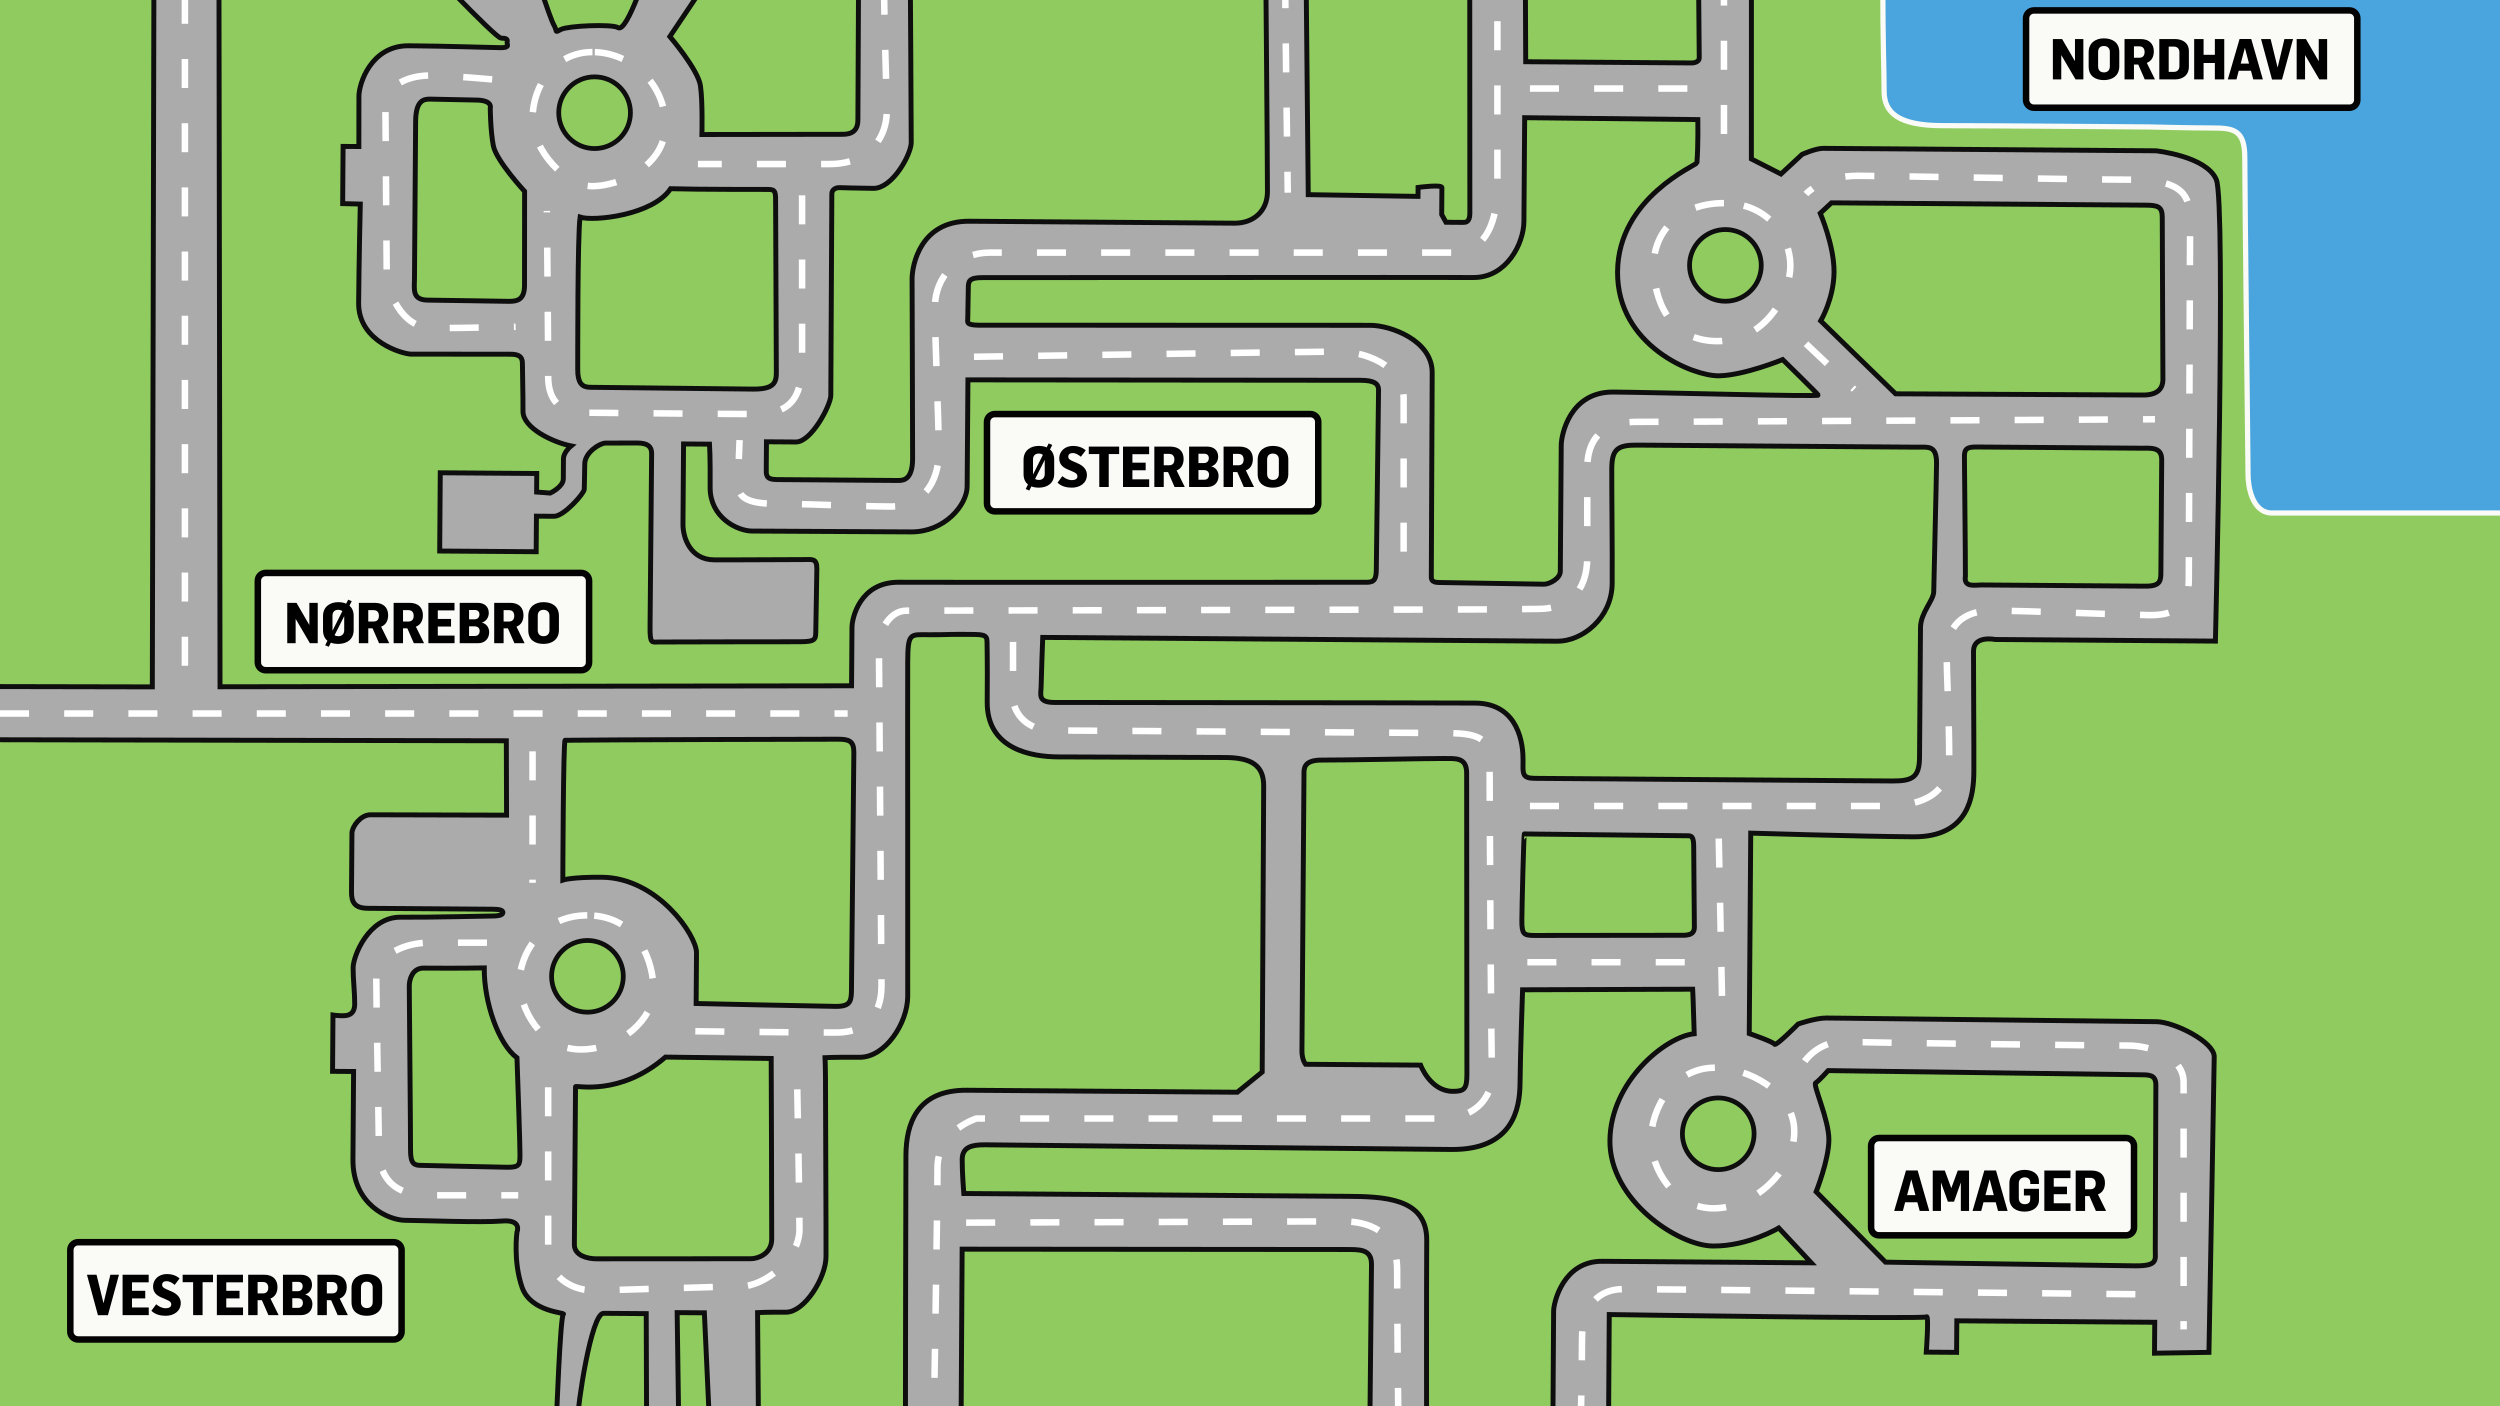<svg xmlns="http://www.w3.org/2000/svg" viewBox="0 0 1920 1080" width="1920" height="1080" preserveAspectRatio="xMidYMid meet" style="width: 100%; height: 100%; transform: translate3d(0px, 0px, 0px); content-visibility: visible;"><rect x="0" y="0" width="1920" height="1080" fill="#333333" stroke="none"/><defs><clipPath id="__lottie_element_1427"><rect width="1920" height="1080" x="0" y="0"></rect></clipPath></defs><g clip-path="url(#__lottie_element_1427)"><g transform="matrix(1,0,0,1,0,0)" opacity="1" style="display: block;"><g opacity="1" transform="matrix(1,0,0,1,0,0)"><g opacity="1" transform="matrix(1.31,0,0,1.31,1009.59,562.47)"><path fill="rgb(144,203,95)" fill-opacity="1" d=" M960,-540 C960,-540 960,540 960,540 C960,540 -960,540 -960,540 C-960,540 -960,-540 -960,-540 C-960,-540 960,-540 960,-540z"></path><path stroke-linecap="butt" stroke-linejoin="miter" fill-opacity="0" stroke-miterlimit="4" stroke="rgb(255,0,0)" stroke-opacity="1" stroke-width="0" d=" M960,-540 C960,-540 960,540 960,540 C960,540 -960,540 -960,540 C-960,540 -960,-540 -960,-540 C-960,-540 960,-540 960,-540z"></path></g><g opacity="1" transform="matrix(0.95,0.007,-0.007,0.95,968.664,531.623)"><g opacity="1" transform="matrix(1,0,0,1,0,0)"><path fill="rgb(171,171,171)" fill-opacity="1" d=" M-718.076,-603.242 C-718.076,-603.242 -686.819,-590.829 -686.819,-590.829 C-686.819,-590.829 -623,-524.25 -618.5,-524.25 C-614,-524.25 -613,-523.25 -613.5,-521.25 C-614,-519.25 -610.5,-516.5 -618.75,-516.5 C-627,-516.5 -662.5,-517.5 -693,-517.5 C-723.5,-517.5 -733,-486.75 -733,-476.5 C-733,-466.25 -732.75,-435.75 -732.75,-435.75 C-732.75,-435.75 -745.5,-435.75 -745.5,-435.75 C-745.5,-435.75 -745.5,-389.5 -745.5,-389.5 C-745.5,-389.5 -731.25,-389.25 -731.25,-389.25 C-731.25,-389.25 -732,-341 -732,-309.25 C-732,-277.5 -695.25,-268.25 -689.5,-268.25 C-683.75,-268.25 -614.75,-268.75 -608.75,-268.75 C-602.75,-268.75 -599.25,-267.25 -599.25,-261.5 C-599.25,-255.75 -598.5,-236.5 -598.5,-222.75 C-598.5,-209 -573.75,-197.75 -559.5,-195 C-560.75,-194 -565.5,-189 -565.5,-184.75 C-565.5,-180.5 -565.5,-174.75 -565.5,-168.25 C-565.5,-161.75 -576,-156.75 -576,-156.75 C-576,-156.75 -587,-157.5 -587,-157.5 C-587,-157.5 -587,-172.5 -587,-172.5 C-587,-172.5 -665,-172.5 -665,-172.5 C-665,-172.5 -665,-109.25 -665,-109.25 C-665,-109.25 -587,-109.25 -587,-109.25 C-587,-109.25 -587,-138 -587,-138 C-587,-138 -580.75,-138 -572.75,-138 C-564.75,-138 -548.5,-156.75 -548.5,-160 C-548.5,-163.25 -548.25,-171.25 -548.25,-180.5 C-548.25,-189.75 -536.25,-197.5 -531.5,-197.5 C-526.75,-197.5 -514.25,-197.75 -506,-197.75 C-497.75,-197.75 -494.25,-195.25 -494.25,-189.25 C-494.25,-183.25 -494.5,-64 -494.5,-49.5 C-494.5,-35 -493,-37 -487.5,-37 C-482,-37 -395.5,-38 -379,-38 C-362.5,-38 -360.5,-38.5 -360.5,-45.5 C-360.5,-52.5 -360,-88 -360,-97 C-360,-106 -364,-104.5 -371,-104.5 C-378,-104.5 -424.5,-103.75 -443.25,-103.75 C-462,-103.75 -468.5,-121 -468.5,-132.5 C-468.5,-144 -468.5,-197.25 -468.5,-197.25 C-468.5,-197.25 -447.5,-197.25 -447.5,-197.25 C-447.5,-197.25 -446.75,-186.75 -446.75,-162.25 C-446.75,-137.75 -424.25,-127.25 -412.75,-127.25 C-401.25,-127.25 -311.75,-127.5 -284.25,-127.5 C-256.75,-127.5 -239,-149.75 -239,-164.5 C-239,-179.25 -239,-250.75 -239,-250.75 C-239,-250.75 67.75,-252.75 78.5,-252.75 C89.25,-252.75 93,-250.25 93,-245 C93,-239.75 92.25,-107.75 92.25,-100.5 C92.25,-93.25 91.5,-89.5 84.75,-89.5 C78,-89.5 -261.5,-86.75 -293.5,-86.75 C-325.5,-86.75 -331.25,-57 -331.25,-50.25 C-331.25,-43.5 -331.25,-2.75 -331.25,-2.75 C-331.25,-2.75 -841.757,1.795 -841.757,1.795 C-841.757,1.795 -846.73,-558.562 -846.73,-558.562 C-846.73,-558.562 -899.357,-558.132 -899.357,-558.132 C-899.357,-558.132 -896.492,2.292 -896.492,2.292 C-896.492,2.292 -1046.224,3.085 -1046.224,3.085 C-1046.224,3.085 -1046.224,46.085 -1046.224,46.085 C-1046.224,46.085 -610,43.75 -610,43.75 C-610,43.75 -609.375,103.875 -609.375,103.875 C-609.375,103.875 -711.125,104.375 -719.25,104.375 C-727.375,104.375 -734.25,114.125 -734.25,119.375 C-734.25,124.625 -734.25,158.625 -734.25,166.75 C-734.25,174.875 -731.875,180 -721,180 C-710.125,180 -626.75,180 -620.75,180 C-614.75,180 -611.625,180.5 -611.75,182.75 C-611.875,185 -616.5,185.5 -620.5,185.5 C-624.5,185.5 -668.5,187 -694.5,187 C-720.5,187 -732.5,219 -732.5,228 C-732.5,237 -731,248.5 -731,257.5 C-731,266.5 -737,267 -741,267 C-745,267 -748.5,266.5 -748.5,266.5 C-748.5,266.5 -748.5,312 -748.5,312 C-748.5,312 -731.5,312 -731.5,312 C-731.5,312 -731.5,346 -731.5,383 C-731.5,420 -702,432 -689,432 C-676,432 -627,433.5 -610.5,432 C-594,430.5 -598.5,441 -598.5,441 C-598.5,441 -601.5,464.5 -594,485.5 C-586.779,505.72 -558,505.5 -560.5,507 C-563,508.5 -565.529,595.001 -565.529,595.001 C-565.529,595.001 -562.529,597 -548.529,594.5 C-548.529,581 -538,506 -528,506 C-518,506 -493.5,506 -493.5,506 C-493.5,506 -492.529,593.001 -492.529,596.501 C-492.529,600.001 -466.529,596.501 -466.529,596.501 C-466.529,596.501 -468.5,505 -468.5,505 C-468.5,505 -446.5,505 -446.5,505 C-446.5,505 -441.529,597.5 -441.529,597.5 C-441.529,597.5 -402.029,599.001 -402.029,599.001 C-402.029,599.001 -403.5,504.5 -403.5,504.5 C-403.5,504.5 -395.5,504 -380.5,504 C-365.5,504 -348.5,476 -348.5,459 C-348.5,442 -350,320 -350,313.5 C-350,307 -350.5,298 -350.5,298 C-350.5,298 -343,297.5 -322.5,297.5 C-302,297.5 -284,270 -284,248 C-284,226 -286,2 -286,-22 C-286,-46 -284.5,-44.5 -269.5,-44.5 C-254.5,-44.5 -255.5,-45 -240.5,-45 C-225.5,-45 -222,-45.5 -222,-39 C-222,-32.5 -221.5,-29 -221.5,9.5 C-221.5,48 -185,53.5 -164,53.5 C-143,53.5 -50,53 -28.5,53 C-7,53 2.5,59.5 2.5,76 C2.5,92.5 3,307 3,307 C3,307 -17,323.5 -17,323.5 C-17,323.5 -194.5,323.5 -235.5,323.5 C-276.5,323.5 -284.5,351.5 -284.5,376.5 C-284.5,401.5 -283.326,589.217 -283.326,589.217 C-283.326,589.217 -238.326,589.217 -238.326,589.217 C-238.326,589.217 -238.5,452 -238.5,452 C-238.5,452 58.5,450 70.5,450 C82.5,450 92.5,449 92.5,462 C92.5,467.5 92.096,605.79 92.096,605.79 C92.096,605.79 138.096,605.79 138.096,605.79 C138.096,605.79 137,476.5 137,442 C137,407.5 101.5,407 72,407 C42.5,407 -237.5,407 -237.5,407 C-237.5,407 -239,389.5 -239,379.5 C-239,369.5 -231.5,367.5 -220.5,367.5 C-209.5,367.5 107,368.5 156.5,368.5 C206.001,368.5 211.5,335.5 211.5,314.5 C211.5,293.5 213,239 213,239 C213,239 350.5,237.5 350.5,237.5 C350.5,237.5 351,245.5 352,273.5 C329,276 284.5,312.5 284.5,360.5 C284.5,408.5 340,445 368.5,445 C397,445 421.5,430 421.5,430 C421.5,430 448,458 448,458 C448,458 310.5,458 279,458 C247.5,458 240,491.5 240,498.5 C240,505.5 240.096,603.79 240.096,603.79 C240.096,603.79 285.095,603.79 285.095,603.79 C285.095,603.79 285,501 285,501 C285,501 539.5,503 541.5,501 C543.5,499 541.5,529.5 541.5,529.5 C541.5,529.5 566,529.5 566,529.5 C566,529.5 566,504 566,504 C566,504 726,504 726,504 C726,504 726,529 726,529 C726,529 770,528 770,528 C770,528 772.5,301 772.5,289 C772.5,277 740,261 725.5,261 C711,261 468,260 459,260 C450,260 436,265 436,265 C436,265 418,283.5 417,281.5 C416,279.5 396.5,273 396.5,273 C396.5,273 396.5,131 396.5,131 C396.5,131 396.5,111 396.5,111 C396.5,111 483,113 527.999,113 C573,113 576.499,79.5 576.499,60 C576.499,40.5 575.5,-24.5 575.5,-37.5 C575.5,-50.5 593,-47 593,-47 C593,-47 771,-47 771,-47 C771,-47 777,-401 769,-420 C761,-439 720,-443 720,-443 C720,-443 457,-443 451,-443 C445,-443 434,-438 434,-438 C434,-438 417,-422 417,-422 C417,-422 393,-434 393,-434 C393,-434 391.574,-635.21 391.574,-635.21 C391.574,-635.21 348.325,-635.46 348.325,-635.46 C348.325,-635.46 350.25,-519.75 350.25,-515.5 C350.25,-511.25 344.25,-511.25 344.25,-511.25 C344.25,-511.25 210,-511.25 210,-511.25 C210,-511.25 208.574,-634.71 208.574,-634.71 C208.574,-634.71 163.824,-634.71 163.824,-634.71 C163.824,-634.71 165.75,-395.25 165.75,-388.25 C165.75,-381.25 162.5,-381 160.5,-381 C158.5,-381 146.5,-381 146.5,-381 C146.5,-381 143,-387.25 143,-387.25 C143,-387.25 143,-406.25 143,-409 C143,-411.75 123.75,-409 123.75,-409 C123.75,-409 123.75,-401.75 123.75,-401.75 C123.75,-401.75 35,-402.5 35,-402.5 C35,-402.5 31.074,-630.71 31.074,-630.71 C31.074,-630.71 -1.426,-630.71 -1.426,-630.71 C-1.426,-630.71 2,-420 2,-404.5 C2,-389 -9,-379 -24.5,-379 C-40,-379 -198.75,-379 -238.75,-379 C-278.75,-379 -284.75,-342.75 -284.75,-332.25 C-284.75,-321.75 -283.25,-201.75 -283.25,-186.5 C-283.25,-171.25 -289.25,-169 -294.25,-169 C-299.25,-169 -383.25,-169 -392.75,-169 C-402.25,-169 -401.5,-172.75 -401.5,-179 C-401.5,-185.25 -401.5,-199.5 -401.5,-199.5 C-401.5,-199.5 -390.5,-199.5 -377.75,-199.5 C-365,-199.5 -349.75,-229.75 -349.75,-237.25 C-349.75,-244.75 -350.125,-397.375 -350.125,-400.375 C-350.125,-403.375 -347.5,-405.375 -344.125,-405.375 C-340.75,-405.375 -332,-405 -316.5,-405 C-301,-405 -286.25,-432.75 -286.25,-442.25 C-286.25,-451.75 -288.067,-581.394 -288.067,-581.394 C-288.067,-581.394 -329.818,-581.394 -329.818,-581.394 C-329.818,-581.394 -329.5,-471.5 -329.5,-460 C-329.5,-448.5 -338.5,-448.5 -343,-448.5 C-347.5,-448.5 -455.5,-447.5 -455.5,-447.5 C-455.5,-447.5 -455,-474 -457,-487 C-459,-500 -482,-526.5 -482,-526.5 C-482,-526.5 -435.178,-597.472 -435.178,-597.472 C-435.178,-597.472 -499.472,-584.258 -499.472,-584.258 C-499.472,-584.258 -516.508,-528.642 -523.975,-533.414 C-528.629,-536.388 -564.545,-534.654 -570.132,-531.573 C-575.719,-528.492 -572.689,-529.942 -575.824,-535.127 C-578.959,-540.312 -595.312,-589.259 -595.312,-589.259 C-595.312,-589.259 -718.076,-603.242 -718.076,-603.242z"></path><path stroke-linecap="butt" stroke-linejoin="miter" fill-opacity="0" stroke-miterlimit="4" stroke="rgb(14,14,14)" stroke-opacity="1" stroke-width="4" d=" M-718.076,-603.242 C-718.076,-603.242 -686.819,-590.829 -686.819,-590.829 C-686.819,-590.829 -623,-524.25 -618.5,-524.25 C-614,-524.25 -613,-523.25 -613.5,-521.25 C-614,-519.25 -610.5,-516.5 -618.75,-516.5 C-627,-516.5 -662.5,-517.5 -693,-517.5 C-723.5,-517.5 -733,-486.75 -733,-476.5 C-733,-466.25 -732.75,-435.75 -732.75,-435.75 C-732.75,-435.75 -745.5,-435.75 -745.5,-435.75 C-745.5,-435.75 -745.5,-389.5 -745.5,-389.5 C-745.5,-389.5 -731.25,-389.25 -731.25,-389.25 C-731.25,-389.25 -732,-341 -732,-309.25 C-732,-277.5 -695.25,-268.25 -689.5,-268.25 C-683.75,-268.25 -614.75,-268.75 -608.75,-268.75 C-602.75,-268.75 -599.25,-267.25 -599.25,-261.5 C-599.25,-255.75 -598.5,-236.5 -598.5,-222.75 C-598.5,-209 -573.75,-197.75 -559.5,-195 C-560.75,-194 -565.5,-189 -565.5,-184.75 C-565.5,-180.5 -565.5,-174.75 -565.5,-168.25 C-565.5,-161.75 -576,-156.75 -576,-156.75 C-576,-156.75 -587,-157.5 -587,-157.5 C-587,-157.5 -587,-172.5 -587,-172.5 C-587,-172.5 -665,-172.5 -665,-172.5 C-665,-172.5 -665,-109.25 -665,-109.25 C-665,-109.25 -587,-109.25 -587,-109.25 C-587,-109.25 -587,-138 -587,-138 C-587,-138 -580.75,-138 -572.75,-138 C-564.75,-138 -548.5,-156.75 -548.5,-160 C-548.5,-163.25 -548.25,-171.25 -548.25,-180.5 C-548.25,-189.75 -536.25,-197.5 -531.5,-197.5 C-526.75,-197.5 -514.25,-197.75 -506,-197.75 C-497.75,-197.75 -494.25,-195.25 -494.25,-189.25 C-494.25,-183.25 -494.5,-64 -494.5,-49.5 C-494.5,-35 -493,-37 -487.5,-37 C-482,-37 -395.5,-38 -379,-38 C-362.5,-38 -360.5,-38.5 -360.5,-45.5 C-360.5,-52.5 -360,-88 -360,-97 C-360,-106 -364,-104.5 -371,-104.5 C-378,-104.5 -424.5,-103.75 -443.25,-103.75 C-462,-103.75 -468.5,-121 -468.5,-132.5 C-468.5,-144 -468.5,-197.25 -468.5,-197.25 C-468.5,-197.25 -447.5,-197.25 -447.5,-197.25 C-447.5,-197.25 -446.75,-186.75 -446.75,-162.25 C-446.75,-137.75 -424.25,-127.25 -412.75,-127.25 C-401.25,-127.25 -311.75,-127.5 -284.25,-127.5 C-256.75,-127.5 -239,-149.75 -239,-164.5 C-239,-179.25 -239,-250.75 -239,-250.75 C-239,-250.75 67.75,-252.75 78.5,-252.75 C89.25,-252.75 93,-250.25 93,-245 C93,-239.75 92.25,-107.75 92.25,-100.5 C92.25,-93.25 91.5,-89.5 84.75,-89.5 C78,-89.5 -261.5,-86.75 -293.5,-86.75 C-325.5,-86.75 -331.25,-57 -331.25,-50.25 C-331.25,-43.5 -331.25,-2.75 -331.25,-2.75 C-331.25,-2.75 -841.757,1.795 -841.757,1.795 C-841.757,1.795 -846.73,-558.562 -846.73,-558.562 C-846.73,-558.562 -899.357,-558.132 -899.357,-558.132 C-899.357,-558.132 -896.492,2.292 -896.492,2.292 C-896.492,2.292 -1046.224,3.085 -1046.224,3.085 C-1046.224,3.085 -1046.224,46.085 -1046.224,46.085 C-1046.224,46.085 -610,43.75 -610,43.75 C-610,43.75 -609.375,103.875 -609.375,103.875 C-609.375,103.875 -711.125,104.375 -719.25,104.375 C-727.375,104.375 -734.25,114.125 -734.25,119.375 C-734.25,124.625 -734.25,158.625 -734.25,166.75 C-734.25,174.875 -731.875,180 -721,180 C-710.125,180 -626.75,180 -620.75,180 C-614.75,180 -611.625,180.5 -611.75,182.75 C-611.875,185 -616.5,185.5 -620.5,185.5 C-624.5,185.5 -668.5,187 -694.5,187 C-720.5,187 -732.5,219 -732.5,228 C-732.5,237 -731,248.5 -731,257.5 C-731,266.5 -737,267 -741,267 C-745,267 -748.5,266.5 -748.5,266.5 C-748.5,266.5 -748.5,312 -748.5,312 C-748.5,312 -731.5,312 -731.5,312 C-731.5,312 -731.5,346 -731.5,383 C-731.5,420 -702,432 -689,432 C-676,432 -627,433.5 -610.5,432 C-594,430.5 -598.5,441 -598.5,441 C-598.5,441 -601.5,464.5 -594,485.5 C-586.779,505.72 -558,505.5 -560.5,507 C-563,508.5 -565.529,595.001 -565.529,595.001 C-565.529,595.001 -562.529,597 -548.529,594.5 C-548.529,581 -538,506 -528,506 C-518,506 -493.5,506 -493.5,506 C-493.5,506 -492.529,593.001 -492.529,596.501 C-492.529,600.001 -466.529,596.501 -466.529,596.501 C-466.529,596.501 -468.5,505 -468.5,505 C-468.5,505 -446.5,505 -446.5,505 C-446.5,505 -441.529,597.5 -441.529,597.5 C-441.529,597.5 -402.029,599.001 -402.029,599.001 C-402.029,599.001 -403.5,504.5 -403.5,504.5 C-403.5,504.5 -395.5,504 -380.5,504 C-365.5,504 -348.5,476 -348.5,459 C-348.5,442 -350,320 -350,313.5 C-350,307 -350.5,298 -350.5,298 C-350.5,298 -343,297.5 -322.5,297.5 C-302,297.5 -284,270 -284,248 C-284,226 -286,2 -286,-22 C-286,-46 -284.5,-44.5 -269.5,-44.5 C-254.5,-44.5 -255.5,-45 -240.5,-45 C-225.5,-45 -222,-45.5 -222,-39 C-222,-32.5 -221.5,-29 -221.5,9.5 C-221.5,48 -185,53.5 -164,53.5 C-143,53.5 -50,53 -28.5,53 C-7,53 2.5,59.5 2.5,76 C2.5,92.5 3,307 3,307 C3,307 -17,323.5 -17,323.5 C-17,323.5 -194.5,323.5 -235.5,323.5 C-276.5,323.5 -284.5,351.5 -284.5,376.5 C-284.5,401.5 -283.326,589.217 -283.326,589.217 C-283.326,589.217 -238.326,589.217 -238.326,589.217 C-238.326,589.217 -238.5,452 -238.5,452 C-238.5,452 58.5,450 70.5,450 C82.5,450 92.5,449 92.5,462 C92.5,467.5 92.096,605.79 92.096,605.79 C92.096,605.79 138.096,605.79 138.096,605.79 C138.096,605.79 137,476.5 137,442 C137,407.5 101.5,407 72,407 C42.5,407 -237.5,407 -237.5,407 C-237.5,407 -239,389.5 -239,379.5 C-239,369.5 -231.5,367.5 -220.5,367.5 C-209.5,367.5 107,368.5 156.5,368.5 C206.001,368.5 211.5,335.5 211.5,314.5 C211.5,293.5 213,239 213,239 C213,239 350.5,237.5 350.5,237.5 C350.5,237.5 351,245.5 352,273.5 C329,276 284.5,312.5 284.5,360.5 C284.5,408.5 340,445 368.5,445 C397,445 421.5,430 421.5,430 C421.5,430 448,458 448,458 C448,458 310.5,458 279,458 C247.5,458 240,491.5 240,498.5 C240,505.5 240.096,603.79 240.096,603.79 C240.096,603.79 285.095,603.79 285.095,603.79 C285.095,603.79 285,501 285,501 C285,501 539.5,503 541.5,501 C543.5,499 541.5,529.5 541.5,529.5 C541.5,529.5 566,529.5 566,529.5 C566,529.5 566,504 566,504 C566,504 726,504 726,504 C726,504 726,529 726,529 C726,529 770,528 770,528 C770,528 772.5,301 772.5,289 C772.5,277 740,261 725.5,261 C711,261 468,260 459,260 C450,260 436,265 436,265 C436,265 418,283.5 417,281.5 C416,279.5 396.5,273 396.5,273 C396.5,273 396.5,131 396.5,131 C396.5,131 396.5,111 396.5,111 C396.5,111 483,113 527.999,113 C573,113 576.499,79.5 576.499,60 C576.499,40.5 575.5,-24.5 575.5,-37.5 C575.5,-50.5 593,-47 593,-47 C593,-47 771,-47 771,-47 C771,-47 777,-401 769,-420 C761,-439 720,-443 720,-443 C720,-443 457,-443 451,-443 C445,-443 434,-438 434,-438 C434,-438 417,-422 417,-422 C417,-422 393,-434 393,-434 C393,-434 391.574,-635.21 391.574,-635.21 C391.574,-635.21 348.325,-635.46 348.325,-635.46 C348.325,-635.46 350.25,-519.75 350.25,-515.5 C350.25,-511.25 344.25,-511.25 344.25,-511.25 C344.25,-511.25 210,-511.25 210,-511.25 C210,-511.25 208.574,-634.71 208.574,-634.71 C208.574,-634.71 163.824,-634.71 163.824,-634.71 C163.824,-634.71 165.75,-395.25 165.75,-388.25 C165.75,-381.25 162.5,-381 160.5,-381 C158.5,-381 146.5,-381 146.5,-381 C146.5,-381 143,-387.25 143,-387.25 C143,-387.25 143,-406.25 143,-409 C143,-411.75 123.75,-409 123.75,-409 C123.75,-409 123.75,-401.75 123.75,-401.75 C123.75,-401.75 35,-402.5 35,-402.5 C35,-402.5 31.074,-630.71 31.074,-630.71 C31.074,-630.71 -1.426,-630.71 -1.426,-630.71 C-1.426,-630.71 2,-420 2,-404.5 C2,-389 -9,-379 -24.5,-379 C-40,-379 -198.75,-379 -238.75,-379 C-278.75,-379 -284.75,-342.75 -284.75,-332.25 C-284.75,-321.75 -283.25,-201.75 -283.25,-186.5 C-283.25,-171.25 -289.25,-169 -294.25,-169 C-299.25,-169 -383.25,-169 -392.75,-169 C-402.25,-169 -401.5,-172.75 -401.5,-179 C-401.5,-185.25 -401.5,-199.5 -401.5,-199.5 C-401.5,-199.5 -390.5,-199.5 -377.75,-199.5 C-365,-199.5 -349.75,-229.75 -349.75,-237.25 C-349.75,-244.75 -350.125,-397.375 -350.125,-400.375 C-350.125,-403.375 -347.5,-405.375 -344.125,-405.375 C-340.75,-405.375 -332,-405 -316.5,-405 C-301,-405 -286.25,-432.75 -286.25,-442.25 C-286.25,-451.75 -288.067,-581.394 -288.067,-581.394 C-288.067,-581.394 -329.818,-581.394 -329.818,-581.394 C-329.818,-581.394 -329.5,-471.5 -329.5,-460 C-329.5,-448.5 -338.5,-448.5 -343,-448.5 C-347.5,-448.5 -455.5,-447.5 -455.5,-447.5 C-455.5,-447.5 -455,-474 -457,-487 C-459,-500 -482,-526.5 -482,-526.5 C-482,-526.5 -435.178,-597.472 -435.178,-597.472 C-435.178,-597.472 -499.472,-584.258 -499.472,-584.258 C-499.472,-584.258 -516.508,-528.642 -523.975,-533.414 C-528.629,-536.388 -564.545,-534.654 -570.132,-531.573 C-575.719,-528.492 -572.689,-529.942 -575.824,-535.127 C-578.959,-540.312 -595.312,-589.259 -595.312,-589.259 C-595.312,-589.259 -718.076,-603.242 -718.076,-603.242z"></path></g></g><g opacity="1" transform="matrix(0.95,0.007,-0.007,0.95,968.665,531.623)"><g opacity="1" transform="matrix(1,0,0,1,0,0)"><path fill="rgb(144,203,95)" fill-opacity="1" d=" M209.5,-466 C209.5,-466 209.5,-399.5 209.5,-382 C209.5,-364.5 196,-336.5 169,-336.5 C142,-336.5 -215.75,-333.5 -227.5,-333.5 C-239.25,-333.5 -239.25,-330.25 -239.25,-324.5 C-239.25,-318.75 -239.5,-304.75 -239.5,-301 C-239.5,-297.25 -241.25,-295 -230,-295 C-218.75,-295 69.25,-297.25 86,-297.25 C102.75,-297.25 136.25,-285.25 136.25,-259.25 C136.25,-233.25 136.75,-99.25 136.75,-96 C136.75,-92.75 136.25,-89.75 143,-89.75 C149.75,-89.75 224,-89 228,-89 C232,-89 241,-93.5 241,-99.5 C241,-105.5 241,-193.25 241,-201.5 C241,-209.75 247.5,-244.75 282.75,-244.75 C318,-244.75 449.5,-242 448.5,-243.5 C447.5,-245 419.5,-272 419.5,-272 C419.5,-272 388.5,-259 368,-258.5 C347.5,-258 285.5,-282 285.5,-342 C285.5,-402 348.5,-428.5 349,-430.5 C350,-444.5 349.5,-465.5 349.5,-465.5 C349.5,-465.5 209.5,-466 209.5,-466z"></path><path stroke-linecap="butt" stroke-linejoin="miter" fill-opacity="0" stroke-miterlimit="4" stroke="rgb(14,14,14)" stroke-opacity="1" stroke-width="4" d=" M209.5,-466 C209.5,-466 209.5,-399.5 209.5,-382 C209.5,-364.5 196,-336.5 169,-336.5 C142,-336.5 -215.75,-333.5 -227.5,-333.5 C-239.25,-333.5 -239.25,-330.25 -239.25,-324.5 C-239.25,-318.75 -239.5,-304.75 -239.5,-301 C-239.5,-297.25 -241.25,-295 -230,-295 C-218.75,-295 69.25,-297.25 86,-297.25 C102.75,-297.25 136.25,-285.25 136.25,-259.25 C136.25,-233.25 136.75,-99.25 136.75,-96 C136.75,-92.75 136.25,-89.75 143,-89.75 C149.75,-89.75 224,-89 228,-89 C232,-89 241,-93.5 241,-99.5 C241,-105.5 241,-193.25 241,-201.5 C241,-209.75 247.5,-244.75 282.75,-244.75 C318,-244.75 449.5,-242 448.5,-243.5 C447.5,-245 419.5,-272 419.5,-272 C419.5,-272 388.5,-259 368,-258.5 C347.5,-258 285.5,-282 285.5,-342 C285.5,-402 348.5,-428.5 349,-430.5 C350,-444.5 349.5,-465.5 349.5,-465.5 C349.5,-465.5 209.5,-466 209.5,-466z"></path></g></g><g opacity="1" transform="matrix(0.95,0.007,-0.007,0.95,968.665,531.623)"><g opacity="1" transform="matrix(1,0,0,1,0,0)"><path fill="rgb(144,203,95)" fill-opacity="1" d=" M528.5,-202 C519.5,-202 318.5,-202 302.5,-202 C286.5,-202 282,-198.5 282,-183 C282,-167.5 283,-118 283,-90 C283,-62 259,-43 239,-43 C219,-43 -177,-43 -177,-43 C-177,-43 -178,-10 -178,-3.5 C-178,3 -181,9.5 -167.5,9.5 C-154,9.5 137,7.5 173,7.5 C209,7.5 212,42 212,53 C212,64 211,68 221.5,68 C232,68 493.5,68 510.5,68 C527.5,68 532.5,64.5 532.5,48.5 C532.5,32.5 532.5,-43.5 532.5,-56 C532.5,-68.5 543,-78 543,-85.5 C543,-93 544.5,-174 544.5,-189 C544.5,-204 537.5,-202 528.5,-202z"></path><path stroke-linecap="butt" stroke-linejoin="miter" fill-opacity="0" stroke-miterlimit="4" stroke="rgb(14,14,14)" stroke-opacity="1" stroke-width="4" d=" M528.5,-202 C519.5,-202 318.5,-202 302.5,-202 C286.5,-202 282,-198.5 282,-183 C282,-167.5 283,-118 283,-90 C283,-62 259,-43 239,-43 C219,-43 -177,-43 -177,-43 C-177,-43 -178,-10 -178,-3.5 C-178,3 -181,9.5 -167.5,9.5 C-154,9.5 137,7.5 173,7.5 C209,7.5 212,42 212,53 C212,64 211,68 221.5,68 C232,68 493.5,68 510.5,68 C527.5,68 532.5,64.5 532.5,48.5 C532.5,32.5 532.5,-43.5 532.5,-56 C532.5,-68.5 543,-78 543,-85.5 C543,-93 544.5,-174 544.5,-189 C544.5,-204 537.5,-202 528.5,-202z"></path></g></g><g opacity="1" transform="matrix(0.95,0.007,-0.007,0.95,968.665,531.623)"><g opacity="1" transform="matrix(1,0,0,1,0,0)"><path fill="rgb(144,203,95)" fill-opacity="1" d=" M147,52.5 C136.5,52.5 65,54.5 49.5,54.5 C34,54.5 35,62 35,66.5 C35,71 35,282 35,289.5 C35,297 38,300.5 38,300.5 C38,300.5 131,300.5 131,300.5 C131,300.5 139,321.5 157,321.5 C166.5,321.5 168.5,319.5 168.5,308 C168.5,296.5 166.5,78 166.5,64.5 C166.5,51 157.5,52.5 147,52.5z"></path><path stroke-linecap="butt" stroke-linejoin="miter" fill-opacity="0" stroke-miterlimit="4" stroke="rgb(14,14,14)" stroke-opacity="1" stroke-width="4" d=" M147,52.5 C136.5,52.5 65,54.5 49.5,54.5 C34,54.5 35,62 35,66.5 C35,71 35,282 35,289.5 C35,297 38,300.5 38,300.5 C38,300.5 131,300.5 131,300.5 C131,300.5 139,321.5 157,321.5 C166.5,321.5 168.5,319.5 168.5,308 C168.5,296.5 166.5,78 166.5,64.5 C166.5,51 157.5,52.5 147,52.5z"></path></g></g><g opacity="1" transform="matrix(0.95,0.007,-0.007,0.95,968.664,531.623)"><g opacity="1" transform="matrix(1,0,0,1,0,0)"><path fill="rgb(144,203,95)" fill-opacity="1" d=" M213.5,113 C213,113 212,171 212,182.5 C212,194 213.5,195 222,195 C230.5,195 332.5,194 338.5,194 C344.5,194 351.5,194.5 351.5,187.5 C351.5,180.5 350.5,134 350.5,123.5 C350.5,113 348.5,113.5 344.5,113.5 C340.5,113.5 221.5,113 213.5,113z"></path><path stroke-linecap="butt" stroke-linejoin="miter" fill-opacity="0" stroke-miterlimit="4" stroke="rgb(14,14,14)" stroke-opacity="1" stroke-width="4" d=" M213.5,113 C213,113 212,171 212,182.5 C212,194 213.5,195 222,195 C230.5,195 332.5,194 338.5,194 C344.5,194 351.5,194.5 351.5,187.5 C351.5,180.5 350.5,134 350.5,123.5 C350.5,113 348.5,113.5 344.5,113.5 C340.5,113.5 221.5,113 213.5,113z"></path></g></g><g opacity="1" transform="matrix(0.95,0.007,-0.007,0.95,968.665,531.623)"><g opacity="1" transform="matrix(1,0,0,1,0,0)"><path fill="rgb(144,203,95)" fill-opacity="1" d=" M-342,40.5 C-350.5,40.5 -544,42.5 -562.5,43 C-564,43.5 -563.5,156 -563.5,156 C-563.5,156 -556.5,153.5 -532,153.5 C-486.931,153.5 -455,200 -455,214 C-455,228 -455,255 -455,255 C-455,255 -354.5,256.5 -342,256.5 C-329.5,256.5 -329.5,251.5 -329.5,241.5 C-329.5,231.5 -329,60.5 -329,51 C-329,41.5 -333.5,40.5 -342,40.5z"></path><path stroke-linecap="butt" stroke-linejoin="miter" fill-opacity="0" stroke-miterlimit="4" stroke="rgb(14,14,14)" stroke-opacity="1" stroke-width="4" d=" M-342,40.5 C-350.5,40.5 -544,42.5 -562.5,43 C-564,43.5 -563.5,156 -563.5,156 C-563.5,156 -556.5,153.5 -532,153.5 C-486.931,153.5 -455,200 -455,214 C-455,228 -455,255 -455,255 C-455,255 -354.5,256.5 -342,256.5 C-329.5,256.5 -329.5,251.5 -329.5,241.5 C-329.5,231.5 -329,60.5 -329,51 C-329,41.5 -333.5,40.5 -342,40.5z"></path></g></g><g opacity="1" transform="matrix(0.95,0.007,-0.007,0.95,968.664,531.623)"><g opacity="1" transform="matrix(1,0,0,1,0,0)"><path fill="rgb(144,203,95)" fill-opacity="1" d=" M-626.5,227.5 C-647.5,228 -666.5,228 -675.5,228 C-684.5,228 -687,237 -687,242.5 C-687,248 -685,363 -685,375 C-685,387 -681.5,387.5 -676,387.5 C-670.5,387.5 -616.5,388.5 -606.5,388.5 C-596.5,388.5 -596.5,386 -596.5,378.5 C-596.5,371 -598.5,323.5 -599.5,300 C-614.5,289 -626.5,255.5 -626.5,227.5z"></path><path stroke-linecap="butt" stroke-linejoin="miter" fill-opacity="0" stroke-miterlimit="4" stroke="rgb(14,14,14)" stroke-opacity="1" stroke-width="4" d=" M-626.5,227.5 C-647.5,228 -666.5,228 -675.5,228 C-684.5,228 -687,237 -687,242.5 C-687,248 -685,363 -685,375 C-685,387 -681.5,387.5 -676,387.5 C-670.5,387.5 -616.5,388.5 -606.5,388.5 C-596.5,388.5 -596.5,386 -596.5,378.5 C-596.5,371 -598.5,323.5 -599.5,300 C-614.5,289 -626.5,255.5 -626.5,227.5z"></path></g></g><g opacity="1" transform="matrix(0.95,0.007,-0.007,0.95,968.664,531.623)"><g opacity="1" transform="matrix(1,0,0,1,0,0)"><path fill="rgb(144,203,95)" fill-opacity="1" d=" M-479.5,298.5 C-516.5,331 -552,321.5 -552,323 C-552,324.5 -552,441.5 -552,450.5 C-552,459.5 -541.5,462 -534,462 C-526.5,462 -415.5,461 -409.5,461 C-403.5,461 -392.5,457 -392.5,445 C-392.5,433 -394,299 -394,299 C-394,299 -479.5,298.5 -479.5,298.5z"></path><path stroke-linecap="butt" stroke-linejoin="miter" fill-opacity="0" stroke-miterlimit="4" stroke="rgb(14,14,14)" stroke-opacity="1" stroke-width="4" d=" M-479.5,298.5 C-516.5,331 -552,321.5 -552,323 C-552,324.5 -552,441.5 -552,450.5 C-552,459.5 -541.5,462 -534,462 C-526.5,462 -415.5,461 -409.5,461 C-403.5,461 -392.5,457 -392.5,445 C-392.5,433 -394,299 -394,299 C-394,299 -479.5,298.5 -479.5,298.5z"></path></g></g><g opacity="1" transform="matrix(0.95,0.007,-0.007,0.95,968.665,531.623)"><g opacity="1" transform="matrix(1,0,0,1,0,0)"><path fill="rgb(144,203,95)" fill-opacity="1" d=" M460.5,302.5 C460.5,302.5 453,311 450.5,312.5 C448,314 461.5,342 461.5,358.5 C461.5,375 451.5,400.5 451.5,400.5 C451.5,400.5 508,457 508,457 C508,457 691.5,458.5 710,458.5 C728.5,458.5 726,453.5 726,445.5 C726,437.5 725.5,321.5 725.5,312.5 C725.5,303.5 720,304 711,304 C702,304 460.5,302.5 460.5,302.5z"></path><path stroke-linecap="butt" stroke-linejoin="miter" fill-opacity="0" stroke-miterlimit="4" stroke="rgb(14,14,14)" stroke-opacity="1" stroke-width="4" d=" M460.5,302.5 C460.5,302.5 453,311 450.5,312.5 C448,314 461.5,342 461.5,358.5 C461.5,375 451.5,400.5 451.5,400.5 C451.5,400.5 508,457 508,457 C508,457 691.5,458.5 710,458.5 C728.5,458.5 726,453.5 726,445.5 C726,437.5 725.5,321.5 725.5,312.5 C725.5,303.5 720,304 711,304 C702,304 460.5,302.5 460.5,302.5z"></path></g></g><g opacity="1" transform="matrix(0.95,0.007,-0.007,0.95,968.665,531.623)"><g opacity="1" transform="matrix(1,0,0,1,0,0)"><path fill="rgb(144,203,95)" fill-opacity="1" d=" M711.5,-399 C701,-399 458,-399 458,-399 C458,-399 449,-390.5 449,-390.5 C449,-390.5 460.5,-364.5 460.5,-343 C460.5,-321.5 450,-303.5 450,-303.5 C450,-303.5 511,-245 511,-245 C511,-245 698.5,-245.5 711,-245.5 C723.5,-245.5 727,-251.5 727,-258 C727,-264.5 725.5,-380 725.5,-389 C725.5,-398 722,-399 711.5,-399z"></path><path stroke-linecap="butt" stroke-linejoin="miter" fill-opacity="0" stroke-miterlimit="4" stroke="rgb(14,14,14)" stroke-opacity="1" stroke-width="4" d=" M711.5,-399 C701,-399 458,-399 458,-399 C458,-399 449,-390.5 449,-390.5 C449,-390.5 460.5,-364.5 460.5,-343 C460.5,-321.5 450,-303.5 450,-303.5 C450,-303.5 511,-245 511,-245 C511,-245 698.5,-245.5 711,-245.5 C723.5,-245.5 727,-251.5 727,-258 C727,-264.5 725.5,-380 725.5,-389 C725.5,-398 722,-399 711.5,-399z"></path></g></g><g opacity="1" transform="matrix(0.95,0.007,-0.007,0.95,968.665,531.623)"><g opacity="1" transform="matrix(1,0,0,1,0,0)"><path fill="rgb(144,203,95)" fill-opacity="1" d=" M708,-202.5 C698,-202.5 585,-202.5 577,-202.5 C569,-202.5 567,-201 567,-195 C567,-189 568.5,-112 568.5,-98 C567,-88.5 576.5,-91 581.5,-91 C586.5,-91 701,-91 714,-91 C727,-91 726.5,-96 726.5,-103.5 C726.5,-111 726.5,-182 726.5,-193 C726.5,-204 718,-202.5 708,-202.5z"></path><path stroke-linecap="butt" stroke-linejoin="miter" fill-opacity="0" stroke-miterlimit="4" stroke="rgb(14,14,14)" stroke-opacity="1" stroke-width="4" d=" M708,-202.5 C698,-202.5 585,-202.5 577,-202.5 C569,-202.5 567,-201 567,-195 C567,-189 568.5,-112 568.5,-98 C567,-88.5 576.5,-91 581.5,-91 C586.5,-91 701,-91 714,-91 C727,-91 726.5,-96 726.5,-103.5 C726.5,-111 726.5,-182 726.5,-193 C726.5,-204 718,-202.5 708,-202.5z"></path></g></g><g opacity="1" transform="matrix(0.95,0.007,-0.007,0.95,968.665,531.623)"><g opacity="1" transform="matrix(1,0,0,1,0,0)"><path fill="rgb(144,203,95)" fill-opacity="1" d=" M-401.5,-403.5 C-407.5,-403.5 -457.5,-403 -480.5,-403.5 C-494.5,-382 -542.5,-376.5 -553.5,-380 C-555.5,-364.5 -554.5,-268 -554.5,-257 C-554.5,-246 -551,-242.5 -544.5,-242.5 C-538,-242.5 -433.5,-242 -412.5,-242 C-391.5,-242 -394,-250.5 -394,-261.5 C-394,-272.5 -395.5,-381.5 -395.5,-391.5 C-395.5,-401.5 -395.5,-403.5 -401.5,-403.5z"></path><path stroke-linecap="butt" stroke-linejoin="miter" fill-opacity="0" stroke-miterlimit="4" stroke="rgb(14,14,14)" stroke-opacity="1" stroke-width="4" d=" M-401.5,-403.5 C-407.5,-403.5 -457.5,-403 -480.5,-403.5 C-494.5,-382 -542.5,-376.5 -553.5,-380 C-555.5,-364.5 -554.5,-268 -554.5,-257 C-554.5,-246 -551,-242.5 -544.5,-242.5 C-538,-242.5 -433.5,-242 -412.5,-242 C-391.5,-242 -394,-250.5 -394,-261.5 C-394,-272.5 -395.5,-381.5 -395.5,-391.5 C-395.5,-401.5 -395.5,-403.5 -401.5,-403.5z"></path></g></g><g opacity="1" transform="matrix(0.95,0.007,-0.007,0.95,968.664,531.623)"><g opacity="1" transform="matrix(1,0,0,1,0,0)"><path fill="rgb(144,203,95)" fill-opacity="1" d=" M-675.5,-474.5 C-680.5,-474.5 -687,-473.5 -687,-456.5 C-687,-439.5 -687,-338.5 -687,-329.5 C-687,-320.5 -689,-312 -676,-312 C-663,-312 -617.5,-311.5 -610.5,-311.5 C-603.5,-311.5 -598,-313 -598,-324.5 C-598,-336 -598.5,-400.5 -598.5,-400.5 C-598.5,-400.5 -621.5,-425 -624,-437 C-626.5,-449 -626.75,-467.5 -626.75,-467.5 C-626.75,-467.5 -624.5,-473.75 -637.5,-474 C-648.498,-474.211 -670.5,-474.5 -675.5,-474.5z"></path><path stroke-linecap="butt" stroke-linejoin="miter" fill-opacity="0" stroke-miterlimit="4" stroke="rgb(14,14,14)" stroke-opacity="1" stroke-width="4" d=" M-675.5,-474.5 C-680.5,-474.5 -687,-473.5 -687,-456.5 C-687,-439.5 -687,-338.5 -687,-329.5 C-687,-320.5 -689,-312 -676,-312 C-663,-312 -617.5,-311.5 -610.5,-311.5 C-603.5,-311.5 -598,-313 -598,-324.5 C-598,-336 -598.5,-400.5 -598.5,-400.5 C-598.5,-400.5 -621.5,-425 -624,-437 C-626.5,-449 -626.75,-467.5 -626.75,-467.5 C-626.75,-467.5 -624.5,-473.75 -637.5,-474 C-648.498,-474.211 -670.5,-474.5 -675.5,-474.5z"></path></g></g><g opacity="1" transform="matrix(0.916,0,0,0.916,976.113,528.085)"><g opacity="1" transform="matrix(1,0,0,1,381,-354)"><path fill="rgb(144,203,95)" fill-opacity="1" d=" M0,-30.062 C16.603,-30.062 30.062,-16.603 30.062,0 C30.062,16.603 16.603,30.062 0,30.062 C-16.603,30.062 -30.062,16.603 -30.062,0 C-30.062,-16.603 -16.603,-30.062 0,-30.062z"></path><path stroke-linecap="butt" stroke-linejoin="miter" fill-opacity="0" stroke-miterlimit="4" stroke="rgb(14,14,14)" stroke-opacity="1" stroke-width="4" d=" M0,-30.062 C16.603,-30.062 30.062,-16.603 30.062,0 C30.062,16.603 16.603,30.062 0,30.062 C-16.603,30.062 -30.062,16.603 -30.062,0 C-30.062,-16.603 -16.603,-30.062 0,-30.062z"></path></g></g><g opacity="1" transform="matrix(0.916,0,0,0.916,107.646,410.824)"><g opacity="1" transform="matrix(1,0,0,1,381,-354)"><path fill="rgb(144,203,95)" fill-opacity="1" d=" M0,-30.062 C16.603,-30.062 30.062,-16.603 30.062,0 C30.062,16.603 16.603,30.062 0,30.062 C-16.603,30.062 -30.062,16.603 -30.062,0 C-30.062,-16.603 -16.603,-30.062 0,-30.062z"></path><path stroke-linecap="butt" stroke-linejoin="miter" fill-opacity="0" stroke-miterlimit="4" stroke="rgb(14,14,14)" stroke-opacity="1" stroke-width="4" d=" M0,-30.062 C16.603,-30.062 30.062,-16.603 30.062,0 C30.062,16.603 16.603,30.062 0,30.062 C-16.603,30.062 -30.062,16.603 -30.062,0 C-30.062,-16.603 -16.603,-30.062 0,-30.062z"></path></g></g><g opacity="1" transform="matrix(0.916,0,0,0.916,102.15,1074.083)"><g opacity="1" transform="matrix(1,0,0,1,381,-354)"><path fill="rgb(144,203,95)" fill-opacity="1" d=" M0,-30.062 C16.603,-30.062 30.062,-16.603 30.062,0 C30.062,16.603 16.603,30.062 0,30.062 C-16.603,30.062 -30.062,16.603 -30.062,0 C-30.062,-16.603 -16.603,-30.062 0,-30.062z"></path><path stroke-linecap="butt" stroke-linejoin="miter" fill-opacity="0" stroke-miterlimit="4" stroke="rgb(14,14,14)" stroke-opacity="1" stroke-width="4" d=" M0,-30.062 C16.603,-30.062 30.062,-16.603 30.062,0 C30.062,16.603 16.603,30.062 0,30.062 C-16.603,30.062 -30.062,16.603 -30.062,0 C-30.062,-16.603 -16.603,-30.062 0,-30.062z"></path></g></g><g opacity="1" transform="matrix(0.916,0,0,0.916,970.616,1195.009)"><g opacity="1" transform="matrix(1,0,0,1,381,-354)"><path fill="rgb(144,203,95)" fill-opacity="1" d=" M0,-30.062 C16.603,-30.062 30.062,-16.603 30.062,0 C30.062,16.603 16.603,30.062 0,30.062 C-16.603,30.062 -30.062,16.603 -30.062,0 C-30.062,-16.603 -16.603,-30.062 0,-30.062z"></path><path stroke-linecap="butt" stroke-linejoin="miter" fill-opacity="0" stroke-miterlimit="4" stroke="rgb(14,14,14)" stroke-opacity="1" stroke-width="4" d=" M0,-30.062 C16.603,-30.062 30.062,-16.603 30.062,0 C30.062,16.603 16.603,30.062 0,30.062 C-16.603,30.062 -30.062,16.603 -30.062,0 C-30.062,-16.603 -16.603,-30.062 0,-30.062z"></path></g></g></g></g><g transform="matrix(1,0,0,1,960,540)" opacity="1" style="display: block;"><path stroke-linecap="butt" stroke-linejoin="miter" fill-opacity="0" stroke-miterlimit="4" stroke-dasharray=" 22.3 27" stroke-dashoffset="0" stroke="rgb(255,255,255)" stroke-opacity="1" stroke-width="5" d=" M360,104 C360,104 363,250 363,250 M213,199 C213,199 340,199 340,199 M-509,163 C-545,163 -561,194 -561,214 C-561,234 -545,266 -514,266 C-483,266 -458,242 -458,221 C-458,200 -469,163 -509,163z M-539,295 C-539,295 -539,403 -539,421 C-539,439 -522,451 -505,451 C-488,451 -408,448 -391,448 C-374,448 -346,428 -346,404 C-346,380 -348,281 -348,281 M-551,37 C-551,37 -551,138 -551,138 M-586,184 C-586,184 -615,184 -631,184 C-647,184 -671,192 -671,212 C-671,232 -669,331 -669,342 C-669,353 -667,378 -631,378 C-595,378 -562,378 -562,378 M-182,-47 C-182,-47 -182,-12 -182,-4 C-182,4 -175,21 -151,21 C-127,21 131,23 149,23 C167,23 184,24 184,41 C184,58 185,275 186,283 C187,291 183,319 146,319 C109,319 -103.667,319 -210,319 C-210,319 -240,328 -240,357 C-240,386 -243,561 -243,561 M-218,399 C-218,399 60,398 71,398 C82,398 113,400 113,435 C113,470 114,560 114,560 M254,554 C254,554 255,507 255,488 C255,469 263,450 287,450 C311,450 675,454 682,454 M357,280 C325,280 308,312 308,335 C308,358 326,388 356,388 C386,388 418,360 418,329 C418,298 382,280 357,280z M426,275 C426,275 437,259 457,260 C477,261 660,263 675,263 C690,263 717,271 717,291 C717,311 717,481 717,481 M215,79 C215,79 467,79 488,79 C509,79 537,74 537,43 C537,12 535,-24 535,-38 C535,-52 541,-71 570,-71 C599,-71 662,-68 677,-68 C692,-68 721,-62 721,-95 C721,-128 722,-353 722,-371 C722,-389 717,-402 678,-402 C639,-402 485,-405 467,-405 C439,-405 427,-391 427,-391 M364,-384 C330,-384 310,-362 310,-336 C310,-310 322,-278 359,-278 C396,-278 415,-314 415,-336 C415,-358 398,-384 364,-384z M364,-558 C364,-558 364,-422 364,-422 M190,-573 C190,-573 190,-412 190,-397 C190,-382 187,-346 156,-346 C125,-346 -176,-346 -200,-346 C-224,-346 -242,-328 -242,-304 C-242,-280 -239,-217 -239,-193 C-239,-169 -252,-151 -275,-151 C-298,-151 -340,-153 -357,-153 C-374,-153 -393,-153 -393,-167 C-393,-181 -392,-202 -392,-202 M-212,-266 C-212,-266 51,-270 69,-270 C87,-270 118,-260 118,-234 C118,-208 118,-94 118,-94 M-281,-551 C-281,-518 -279,-472 -279,-454 C-279,-436 -291,-414 -323,-414 C-355,-414 -424,-414 -424,-414 M-344,-390 C-344,-390 -344,-289 -344,-267 C-344,-245 -345,-222 -379,-222 C-413,-222 -493,-223 -505,-223 C-517,-223 -539,-222 -539,-251 C-539,-280 -540,-378 -540,-378 M-505,-500 C-534,-500 -551,-474 -551,-449 C-551,-424 -525,-397 -505,-397 C-485,-397 -449,-412 -449,-444 C-449,-476 -476,-500 -505,-500z M-582,-479 C-582,-479 -614,-482 -630,-482 C-646,-482 -664,-475 -664,-458 C-664,-441 -663,-345 -663,-331 C-663,-317 -652,-288 -628,-288 C-604,-288 -564,-289 -564,-289 M27,-556 C27,-532 29,-392 29,-392 M215,-472 C215,-472 341,-472 341,-472 M427,-276 C427,-276 464,-241 464,-241 M-426,252 C-426,252 -350,253 -318,253 C-286,253 -283,228 -283,217 C-283,206 -285,-33 -285,-44 C-285,-55 -277,-71 -264,-71 C-251,-71 197,-72 197,-72 C197,-72 208.327,-72.339 221.561,-72.339 C243,-72.339 259,-84.085 259,-112 C259,-139.915 259,-168 259,-179 C259,-190 260,-216 297,-216 C334,-216 695,-218 695,-218 M-960,8 C-960,8 -309,8 -309,8 M-818,-544 C-818,-544 -818,-13 -818,-13"></path><g opacity="1" transform="matrix(1,0,0,1,0,0)"><g opacity="1" transform="matrix(1,0,0,1,0,0)"></g><g opacity="1" transform="matrix(1,0,0,1,0,0)"></g><g opacity="1" transform="matrix(1,0,0,1,0,0)"></g><g opacity="1" transform="matrix(1,0,0,1,0,0)"></g><g opacity="1" transform="matrix(1,0,0,1,0,0)"></g><g opacity="1" transform="matrix(1,0,0,1,0,0)"></g><g opacity="1" transform="matrix(1,0,0,1,0,0)"></g><g opacity="1" transform="matrix(1,0,0,1,0,0)"></g><g opacity="1" transform="matrix(1,0,0,1,0,0)"></g><g opacity="1" transform="matrix(1,0,0,1,0,0)"></g><g opacity="1" transform="matrix(1,0,0,1,0,0)"></g><g opacity="1" transform="matrix(1,0,0,1,0,0)"></g><g opacity="1" transform="matrix(1,0,0,1,0,0)"></g><g opacity="1" transform="matrix(1,0,0,1,0,0)"></g><g opacity="1" transform="matrix(1,0,0,1,0,0)"></g><g opacity="1" transform="matrix(1,0,0,1,0,0)"></g><g opacity="1" transform="matrix(1,0,0,1,0,0)"></g><g opacity="1" transform="matrix(1,0,0,1,0,0)"></g><g opacity="1" transform="matrix(1,0,0,1,0,0)"></g><g opacity="1" transform="matrix(1,0,0,1,0,0)"></g><g opacity="1" transform="matrix(1,0,0,1,0,0)"></g><g opacity="1" transform="matrix(1,0,0,1,0,0)"></g><g opacity="1" transform="matrix(1,0,0,1,0,0)"></g><g opacity="1" transform="matrix(1,0,0,1,0,0)"></g><g opacity="1" transform="matrix(1,0,0,1,0,0)"></g><g opacity="1" transform="matrix(1,0,0,1,0,0)"></g></g></g><g transform="matrix(1,0,0,1,960,540)" opacity="1" style="display: block;"><g opacity="1" transform="matrix(1,0,0,1,0,0)"><path fill="rgb(74,165,222)" fill-opacity="1" d=" M1000,-565 C1000,-565 486,-602 486,-554 C486,-506 487,-486 487,-470 C487,-454 497,-443.5 532,-443.5 C567,-443.5 690.5,-442.5 690.5,-442.5 C690.5,-442.5 722.368,-441.702 738.934,-441.702 C755.5,-441.702 764,-440.24 764,-419 C764,-391.069 766.513,-181.982 766.513,-174.991 C766.513,-168 769,-146 785,-146 C801,-146 1000,-146 1000,-146 C1000,-146 1000,-565 1000,-565z"></path><path stroke-linecap="butt" stroke-linejoin="miter" fill-opacity="0" stroke-miterlimit="4" stroke="rgb(250,251,247)" stroke-opacity="1" stroke-width="4" d=" M1000,-565 C1000,-565 486,-602 486,-554 C486,-506 487,-486 487,-470 C487,-454 497,-443.5 532,-443.5 C567,-443.5 690.5,-442.5 690.5,-442.5 C690.5,-442.5 722.368,-441.702 738.934,-441.702 C755.5,-441.702 764,-440.24 764,-419 C764,-391.069 766.513,-181.982 766.513,-174.991 C766.513,-168 769,-146 785,-146 C801,-146 1000,-146 1000,-146 C1000,-146 1000,-565 1000,-565z"></path></g></g><g transform="matrix(1,0,0,1,960,540)" opacity="1" style="display: block;"><g opacity="1" transform="matrix(1,0,0,1,-634.789,-62.633)"><path fill="rgb(250,251,247)" fill-opacity="1" d=" M127.211,-31.367 C127.211,-31.367 127.211,31.367 127.211,31.367 C127.211,34.678 124.522,37.367 121.211,37.367 C121.211,37.367 -121.211,37.367 -121.211,37.367 C-124.522,37.367 -127.211,34.678 -127.211,31.367 C-127.211,31.367 -127.211,-31.367 -127.211,-31.367 C-127.211,-34.678 -124.522,-37.367 -121.211,-37.367 C-121.211,-37.367 121.211,-37.367 121.211,-37.367 C124.522,-37.367 127.211,-34.678 127.211,-31.367z"></path><path stroke-linecap="butt" stroke-linejoin="miter" fill-opacity="0" stroke-miterlimit="4" stroke="rgb(3,3,3)" stroke-opacity="1" stroke-width="5" d=" M127.211,-31.367 C127.211,-31.367 127.211,31.367 127.211,31.367 C127.211,34.678 124.522,37.367 121.211,37.367 C121.211,37.367 -121.211,37.367 -121.211,37.367 C-124.522,37.367 -127.211,34.678 -127.211,31.367 C-127.211,31.367 -127.211,-31.367 -127.211,-31.367 C-127.211,-34.678 -124.522,-37.367 -121.211,-37.367 C-121.211,-37.367 121.211,-37.367 121.211,-37.367 C124.522,-37.367 127.211,-34.678 127.211,-31.367z"></path></g></g><g transform="matrix(1,0,0,1,1520,418)" opacity="1" style="display: block;"><g opacity="1" transform="matrix(1,0,0,1,-634.789,-62.633)"><path fill="rgb(250,251,247)" fill-opacity="1" d=" M127.211,-31.367 C127.211,-31.367 127.211,31.367 127.211,31.367 C127.211,34.678 124.522,37.367 121.211,37.367 C121.211,37.367 -121.211,37.367 -121.211,37.367 C-124.522,37.367 -127.211,34.678 -127.211,31.367 C-127.211,31.367 -127.211,-31.367 -127.211,-31.367 C-127.211,-34.678 -124.522,-37.367 -121.211,-37.367 C-121.211,-37.367 121.211,-37.367 121.211,-37.367 C124.522,-37.367 127.211,-34.678 127.211,-31.367z"></path><path stroke-linecap="butt" stroke-linejoin="miter" fill-opacity="0" stroke-miterlimit="4" stroke="rgb(3,3,3)" stroke-opacity="1" stroke-width="5" d=" M127.211,-31.367 C127.211,-31.367 127.211,31.367 127.211,31.367 C127.211,34.678 124.522,37.367 121.211,37.367 C121.211,37.367 -121.211,37.367 -121.211,37.367 C-124.522,37.367 -127.211,34.678 -127.211,31.367 C-127.211,31.367 -127.211,-31.367 -127.211,-31.367 C-127.211,-34.678 -124.522,-37.367 -121.211,-37.367 C-121.211,-37.367 121.211,-37.367 121.211,-37.367 C124.522,-37.367 127.211,-34.678 127.211,-31.367z"></path></g></g><g transform="matrix(1,0,0,1,2174,974)" opacity="1" style="display: block;"><g opacity="1" transform="matrix(1,0,0,1,-634.789,-62.633)"><path fill="rgb(250,251,247)" fill-opacity="1" d=" M99.711,-31.367 C99.711,-31.367 99.711,31.367 99.711,31.367 C99.711,34.681 97.025,37.367 93.711,37.367 C93.711,37.367 -96.211,37.367 -96.211,37.367 C-99.525,37.367 -102.211,34.681 -102.211,31.367 C-102.211,31.367 -102.211,-31.367 -102.211,-31.367 C-102.211,-34.681 -99.525,-37.367 -96.211,-37.367 C-96.211,-37.367 93.711,-37.367 93.711,-37.367 C97.025,-37.367 99.711,-34.681 99.711,-31.367z"></path><path stroke-linecap="butt" stroke-linejoin="miter" fill-opacity="0" stroke-miterlimit="4" stroke="rgb(3,3,3)" stroke-opacity="1" stroke-width="5" d=" M99.711,-31.367 C99.711,-31.367 99.711,31.367 99.711,31.367 C99.711,34.681 97.025,37.367 93.711,37.367 C93.711,37.367 -96.211,37.367 -96.211,37.367 C-99.525,37.367 -102.211,34.681 -102.211,31.367 C-102.211,31.367 -102.211,-31.367 -102.211,-31.367 C-102.211,-34.681 -99.525,-37.367 -96.211,-37.367 C-96.211,-37.367 93.711,-37.367 93.711,-37.367 C97.025,-37.367 99.711,-34.681 99.711,-31.367z"></path></g></g><g transform="matrix(1,0,0,1,816,1054)" opacity="1" style="display: block;"><g opacity="1" transform="matrix(1,0,0,1,-634.789,-62.633)"><path fill="rgb(250,251,247)" fill-opacity="1" d=" M127.211,-31.367 C127.211,-31.367 127.211,31.367 127.211,31.367 C127.211,34.678 124.522,37.367 121.211,37.367 C121.211,37.367 -121.211,37.367 -121.211,37.367 C-124.522,37.367 -127.211,34.678 -127.211,31.367 C-127.211,31.367 -127.211,-31.367 -127.211,-31.367 C-127.211,-34.678 -124.522,-37.367 -121.211,-37.367 C-121.211,-37.367 121.211,-37.367 121.211,-37.367 C124.522,-37.367 127.211,-34.678 127.211,-31.367z"></path><path stroke-linecap="butt" stroke-linejoin="miter" fill-opacity="0" stroke-miterlimit="4" stroke="rgb(3,3,3)" stroke-opacity="1" stroke-width="5" d=" M127.211,-31.367 C127.211,-31.367 127.211,31.367 127.211,31.367 C127.211,34.678 124.522,37.367 121.211,37.367 C121.211,37.367 -121.211,37.367 -121.211,37.367 C-124.522,37.367 -127.211,34.678 -127.211,31.367 C-127.211,31.367 -127.211,-31.367 -127.211,-31.367 C-127.211,-34.678 -124.522,-37.367 -121.211,-37.367 C-121.211,-37.367 121.211,-37.367 121.211,-37.367 C124.522,-37.367 127.211,-34.678 127.211,-31.367z"></path></g></g><g transform="matrix(1,0,0,1,2318,108)" opacity="1" style="display: block;"><g opacity="1" transform="matrix(1,0,0,1,-634.789,-62.633)"><path fill="rgb(250,251,247)" fill-opacity="1" d=" M127.211,-31.367 C127.211,-31.367 127.211,31.367 127.211,31.367 C127.211,34.678 124.522,37.367 121.211,37.367 C121.211,37.367 -121.211,37.367 -121.211,37.367 C-124.522,37.367 -127.211,34.678 -127.211,31.367 C-127.211,31.367 -127.211,-31.367 -127.211,-31.367 C-127.211,-34.678 -124.522,-37.367 -121.211,-37.367 C-121.211,-37.367 121.211,-37.367 121.211,-37.367 C124.522,-37.367 127.211,-34.678 127.211,-31.367z"></path><path stroke-linecap="butt" stroke-linejoin="miter" fill-opacity="0" stroke-miterlimit="4" stroke="rgb(3,3,3)" stroke-opacity="1" stroke-width="5" d=" M127.211,-31.367 C127.211,-31.367 127.211,31.367 127.211,31.367 C127.211,34.678 124.522,37.367 121.211,37.367 C121.211,37.367 -121.211,37.367 -121.211,37.367 C-124.522,37.367 -127.211,34.678 -127.211,31.367 C-127.211,31.367 -127.211,-31.367 -127.211,-31.367 C-127.211,-34.678 -124.522,-37.367 -121.211,-37.367 C-121.211,-37.367 121.211,-37.367 121.211,-37.367 C124.522,-37.367 127.211,-34.678 127.211,-31.367z"></path></g></g><g transform="matrix(0.8,0,0,0.8,1574,61)" opacity="1" style="display: block;"><g opacity="1" transform="matrix(1,0,0,1,0,0)"><path fill="rgb(0,0,0)" fill-opacity="1" d=" M237.299,0 C237.299,0 245.348,0 245.348,0 C245.348,0 245.348,-23.221 245.348,-23.221 C245.348,-23.221 245.456,-23.221 245.456,-23.221 C245.456,-23.221 259.052,0 259.052,0 C259.052,0 266.557,0 266.557,0 C266.557,0 266.557,-38.775 266.557,-38.775 C266.557,-38.775 258.508,-38.775 258.508,-38.775 C258.508,-38.775 258.508,-17.674 258.508,-17.674 C258.508,-17.674 258.399,-17.674 258.399,-17.674 C258.399,-17.674 246.163,-38.775 246.163,-38.775 C246.163,-38.775 237.299,-38.775 237.299,-38.775 C237.299,-38.775 237.299,0 237.299,0z"></path></g><g opacity="1" transform="matrix(1,0,0,1,0,0)"><path fill="rgb(0,0,0)" fill-opacity="1" d=" M213.651,0.109 C213.651,0.109 223.222,0.109 223.222,0.109 C223.222,0.109 233.827,-38.775 233.827,-38.775 C233.827,-38.775 225.561,-38.775 225.561,-38.775 C225.561,-38.775 219.089,-11.692 219.089,-11.692 C219.089,-11.692 218.926,-11.692 218.926,-11.692 C218.926,-11.692 212.292,-38.775 212.292,-38.775 C212.292,-38.775 203.101,-38.775 203.101,-38.775 C203.101,-38.775 213.651,0.109 213.651,0.109z"></path></g><g opacity="1" transform="matrix(1,0,0,1,0,0)"><path fill="rgb(0,0,0)" fill-opacity="1" d=" M183.586,-15.173 C183.586,-15.173 187.501,-30.073 187.501,-30.073 C187.501,-30.073 187.664,-30.073 187.664,-30.073 C187.664,-30.073 191.58,-15.173 191.58,-15.173 C191.58,-15.173 183.586,-15.173 183.586,-15.173z M171.186,0 C171.186,0 179.507,0 179.507,0 C179.507,0 181.682,-8.32 181.682,-8.32 C181.682,-8.32 193.429,-8.32 193.429,-8.32 C193.429,-8.32 195.659,0 195.659,0 C195.659,0 204.849,0 204.849,0 C204.849,0 193.701,-38.829 193.701,-38.829 C193.701,-38.829 182.498,-38.829 182.498,-38.829 C182.498,-38.829 171.186,0 171.186,0z"></path></g><g opacity="1" transform="matrix(1,0,0,1,0,0)"><path fill="rgb(0,0,0)" fill-opacity="1" d=" M138.911,0 C138.911,0 147.938,0 147.938,0 C147.938,0 147.938,-15.771 147.938,-15.771 C147.938,-15.771 158.76,-15.771 158.76,-15.771 C158.76,-15.771 158.76,0 158.76,0 C158.76,0 167.788,0 167.788,0 C167.788,0 167.788,-38.775 167.788,-38.775 C167.788,-38.775 158.76,-38.775 158.76,-38.775 C158.76,-38.775 158.76,-23.656 158.76,-23.656 C158.76,-23.656 147.938,-23.656 147.938,-23.656 C147.938,-23.656 147.938,-38.775 147.938,-38.775 C147.938,-38.775 138.911,-38.775 138.911,-38.775 C138.911,-38.775 138.911,0 138.911,0z"></path></g><g opacity="1" transform="matrix(1,0,0,1,0,0)"><path fill="rgb(0,0,0)" fill-opacity="1" d=" M114.458,-7.233 C114.458,-7.233 114.458,-31.542 114.458,-31.542 C114.458,-31.542 119.19,-31.542 119.19,-31.542 C122.834,-31.542 124.737,-29.312 124.737,-26.212 C124.737,-26.212 124.737,-12.617 124.737,-12.617 C124.737,-10.007 123.159,-7.233 119.298,-7.233 C119.298,-7.233 114.458,-7.233 114.458,-7.233z M105.431,0 C105.431,0 120.223,0 120.223,0 C127.782,0 133.819,-3.753 133.819,-12.345 C133.819,-12.345 133.819,-27.137 133.819,-27.137 C133.819,-35.186 127.783,-38.775 120.169,-38.775 C120.169,-38.775 105.431,-38.775 105.431,-38.775 C105.431,-38.775 105.431,0 105.431,0z"></path></g><g opacity="1" transform="matrix(1,0,0,1,0,0)"><path fill="rgb(0,0,0)" fill-opacity="1" d=" M81.086,-20.828 C81.086,-20.828 81.086,-31.759 81.086,-31.759 C81.086,-31.759 86.253,-31.759 86.253,-31.759 C89.679,-31.759 91.31,-29.584 91.31,-26.321 C91.31,-22.677 89.516,-20.828 86.09,-20.828 C86.09,-20.828 81.086,-20.828 81.086,-20.828z M72.059,0 C72.059,0 81.086,0 81.086,0 C81.086,0 81.086,-14.303 81.086,-14.303 C81.086,-14.303 85.219,-14.303 85.219,-14.303 C85.219,-14.303 91.473,0 91.473,0 C91.473,0 101.262,0 101.262,0 C101.262,0 93.431,-15.88 93.431,-15.88 C97.999,-17.62 100.175,-21.698 100.175,-26.919 C100.175,-33.934 95.932,-38.775 87.34,-38.775 C87.34,-38.775 72.059,-38.775 72.059,-38.775 C72.059,-38.775 72.059,0 72.059,0z"></path></g><g opacity="1" transform="matrix(1,0,0,1,0,0)"><path fill="rgb(0,0,0)" fill-opacity="1" d=" M52.34,-6.743 C48.642,-6.743 46.684,-8.919 46.684,-12.508 C46.684,-12.508 46.684,-26.321 46.684,-26.321 C46.684,-29.965 48.587,-32.086 52.231,-32.086 C55.494,-32.086 57.941,-30.128 57.941,-26.539 C57.941,-26.539 57.941,-12.454 57.941,-12.454 C57.941,-8.974 55.82,-6.743 52.34,-6.743z M52.286,0.653 C60.063,0.653 67.023,-3.317 67.023,-12.671 C67.023,-12.671 67.023,-26.267 67.023,-26.267 C67.023,-35.73 60.062,-39.427 52.231,-39.427 C44.237,-39.427 37.602,-35.023 37.602,-26.104 C37.602,-26.104 37.602,-12.454 37.602,-12.454 C37.602,-2.937 44.346,0.653 52.286,0.653z"></path></g><g opacity="1" transform="matrix(1,0,0,1,0,0)"><path fill="rgb(0,0,0)" fill-opacity="1" d=" M3.263,0 C3.263,0 11.312,0 11.312,0 C11.312,0 11.312,-23.221 11.312,-23.221 C11.312,-23.221 11.42,-23.221 11.42,-23.221 C11.42,-23.221 25.016,0 25.016,0 C25.016,0 32.521,0 32.521,0 C32.521,0 32.521,-38.775 32.521,-38.775 C32.521,-38.775 24.472,-38.775 24.472,-38.775 C24.472,-38.775 24.472,-17.674 24.472,-17.674 C24.472,-17.674 24.363,-17.674 24.363,-17.674 C24.363,-17.674 12.127,-38.775 12.127,-38.775 C12.127,-38.775 3.263,-38.775 3.263,-38.775 C3.263,-38.775 3.263,0 3.263,0z"></path></g></g><g transform="matrix(0.8,0,0,0.8,784,374)" opacity="1" style="display: block;"><g opacity="1" transform="matrix(1,0,0,1,0,0)"><path fill="rgb(0,0,0)" fill-opacity="1" d=" M242.096,-6.743 C238.398,-6.743 236.44,-8.919 236.44,-12.508 C236.44,-12.508 236.44,-26.321 236.44,-26.321 C236.44,-29.965 238.343,-32.086 241.987,-32.086 C245.25,-32.086 247.697,-30.128 247.697,-26.539 C247.697,-26.539 247.697,-12.454 247.697,-12.454 C247.697,-8.974 245.576,-6.743 242.096,-6.743z M242.042,0.653 C249.819,0.653 256.779,-3.317 256.779,-12.671 C256.779,-12.671 256.779,-26.267 256.779,-26.267 C256.779,-35.73 249.818,-39.427 241.987,-39.427 C233.993,-39.427 227.358,-35.023 227.358,-26.104 C227.358,-26.104 227.358,-12.454 227.358,-12.454 C227.358,-2.937 234.102,0.653 242.042,0.653z"></path></g><g opacity="1" transform="matrix(1,0,0,1,0,0)"><path fill="rgb(0,0,0)" fill-opacity="1" d=" M203.666,-20.828 C203.666,-20.828 203.666,-31.759 203.666,-31.759 C203.666,-31.759 208.833,-31.759 208.833,-31.759 C212.259,-31.759 213.89,-29.584 213.89,-26.321 C213.89,-22.677 212.096,-20.828 208.67,-20.828 C208.67,-20.828 203.666,-20.828 203.666,-20.828z M194.639,0 C194.639,0 203.666,0 203.666,0 C203.666,0 203.666,-14.303 203.666,-14.303 C203.666,-14.303 207.799,-14.303 207.799,-14.303 C207.799,-14.303 214.053,0 214.053,0 C214.053,0 223.842,0 223.842,0 C223.842,0 216.011,-15.88 216.011,-15.88 C220.579,-17.62 222.755,-21.698 222.755,-26.919 C222.755,-33.934 218.512,-38.775 209.92,-38.775 C209.92,-38.775 194.639,-38.775 194.639,-38.775 C194.639,-38.775 194.639,0 194.639,0z"></path></g><g opacity="1" transform="matrix(1,0,0,1,0,0)"><path fill="rgb(0,0,0)" fill-opacity="1" d=" M170.51,-22.949 C170.51,-22.949 170.51,-31.922 170.51,-31.922 C170.51,-31.922 176.057,-31.922 176.057,-31.922 C178.667,-31.922 180.462,-30.454 180.462,-27.735 C180.462,-24.635 178.504,-22.949 175.731,-22.949 C175.731,-22.949 170.51,-22.949 170.51,-22.949z M170.51,-6.961 C170.51,-6.961 170.51,-16.206 170.51,-16.206 C170.51,-16.206 175.785,-16.206 175.785,-16.206 C178.558,-16.206 180.68,-14.792 180.68,-11.801 C180.68,-8.81 178.939,-6.961 176.166,-6.961 C176.166,-6.961 170.51,-6.961 170.51,-6.961z M161.537,0 C161.537,0 178.994,0 178.994,0 C185.574,0 189.816,-4.188 189.816,-10.659 C189.816,-14.955 187.151,-18.762 182.909,-19.741 C182.909,-19.741 182.909,-19.85 182.909,-19.85 C186.825,-20.938 189.435,-24.636 189.435,-29.095 C189.435,-34.914 185.519,-38.775 178.776,-38.775 C178.776,-38.775 161.537,-38.775 161.537,-38.775 C161.537,-38.775 161.537,0 161.537,0z"></path></g><g opacity="1" transform="matrix(1,0,0,1,0,0)"><path fill="rgb(0,0,0)" fill-opacity="1" d=" M137.192,-20.828 C137.192,-20.828 137.192,-31.759 137.192,-31.759 C137.192,-31.759 142.359,-31.759 142.359,-31.759 C145.785,-31.759 147.416,-29.584 147.416,-26.321 C147.416,-22.677 145.622,-20.828 142.196,-20.828 C142.196,-20.828 137.192,-20.828 137.192,-20.828z M128.165,0 C128.165,0 137.192,0 137.192,0 C137.192,0 137.192,-14.303 137.192,-14.303 C137.192,-14.303 141.325,-14.303 141.325,-14.303 C141.325,-14.303 147.579,0 147.579,0 C147.579,0 157.368,0 157.368,0 C157.368,0 149.537,-15.88 149.537,-15.88 C154.105,-17.62 156.281,-21.698 156.281,-26.919 C156.281,-33.934 152.038,-38.775 143.446,-38.775 C143.446,-38.775 128.165,-38.775 128.165,-38.775 C128.165,-38.775 128.165,0 128.165,0z"></path></g><g opacity="1" transform="matrix(1,0,0,1,0,0)"><path fill="rgb(0,0,0)" fill-opacity="1" d=" M98.087,0 C98.087,0 123.212,0 123.212,0 C123.212,0 123.212,-7.342 123.212,-7.342 C123.212,-7.342 107.114,-7.342 107.114,-7.342 C107.114,-7.342 107.114,-16.043 107.114,-16.043 C107.114,-16.043 119.84,-16.043 119.84,-16.043 C119.84,-16.043 119.84,-23.33 119.84,-23.33 C119.84,-23.33 107.114,-23.33 107.114,-23.33 C107.114,-23.33 107.114,-31.487 107.114,-31.487 C107.114,-31.487 123.157,-31.487 123.157,-31.487 C123.157,-31.487 123.157,-38.775 123.157,-38.775 C123.157,-38.775 98.087,-38.775 98.087,-38.775 C98.087,-38.775 98.087,0 98.087,0z"></path></g><g opacity="1" transform="matrix(1,0,0,1,0,0)"><path fill="rgb(0,0,0)" fill-opacity="1" d=" M75.301,0 C75.301,0 84.383,0 84.383,0 C84.383,0 84.383,-31.596 84.383,-31.596 C84.383,-31.596 94.389,-31.596 94.389,-31.596 C94.389,-31.596 94.389,-38.775 94.389,-38.775 C94.389,-38.775 65.24,-38.775 65.24,-38.775 C65.24,-38.775 65.24,-31.596 65.24,-31.596 C65.24,-31.596 75.301,-31.596 75.301,-31.596 C75.301,-31.596 75.301,0 75.301,0z"></path></g><g opacity="1" transform="matrix(1,0,0,1,0,0)"><path fill="rgb(0,0,0)" fill-opacity="1" d=" M49.031,0.653 C56.427,0.653 63.443,-3.481 63.443,-11.638 C63.443,-16.478 60.289,-20.23 54.633,-22.677 C54.633,-22.677 50.772,-24.363 50.772,-24.363 C47.89,-25.614 45.551,-26.647 45.551,-28.931 C45.551,-31.269 46.965,-32.575 49.847,-32.575 C52.62,-32.575 55.449,-30.835 57.624,-29.04 C57.624,-29.04 62.301,-35.185 62.301,-35.185 C58.929,-38.122 54.742,-39.427 50.228,-39.427 C41.962,-39.427 36.85,-33.934 36.85,-27.517 C36.85,-22.351 39.623,-19.142 44.735,-16.967 C44.735,-16.967 49.793,-14.792 49.793,-14.792 C52.675,-13.541 54.307,-12.562 54.307,-10.115 C54.307,-7.831 52.077,-6.58 49.14,-6.58 C45.116,-6.58 42.288,-8.429 39.841,-10.387 C39.841,-10.387 35.218,-4.133 35.218,-4.133 C38.916,-0.598 43.702,0.653 49.031,0.653z"></path></g><g opacity="1" transform="matrix(1,0,0,1,0,0)"><path fill="rgb(0,0,0)" fill-opacity="1" d=" M17.348,-6.743 C15.825,-6.743 14.628,-7.069 13.704,-7.722 C13.704,-7.722 22.949,-25.995 22.949,-25.995 C22.949,-25.995 22.949,-12.454 22.949,-12.454 C22.949,-8.974 20.828,-6.743 17.348,-6.743z M11.692,-12.508 C11.692,-12.508 11.692,-26.321 11.692,-26.321 C11.692,-29.965 13.595,-32.086 17.239,-32.086 C18.816,-32.086 20.176,-31.65 21.155,-30.78 C21.155,-30.78 11.692,-11.964 11.692,-11.964 C11.692,-11.964 11.692,-12.508 11.692,-12.508z M8.103,3.426 C8.103,3.426 10.115,-0.544 10.115,-0.544 C12.236,0.272 14.684,0.653 17.294,0.653 C25.071,0.653 32.031,-3.317 32.031,-12.671 C32.031,-12.671 32.031,-26.267 32.031,-26.267 C32.031,-30.726 30.454,-33.934 28.007,-36.055 C28.007,-36.055 30.182,-40.352 30.182,-40.352 C30.182,-40.352 26.756,-41.82 26.756,-41.82 C26.756,-41.82 24.798,-38.013 24.798,-38.013 C22.568,-38.992 19.958,-39.427 17.239,-39.427 C9.245,-39.427 2.61,-35.023 2.61,-26.104 C2.61,-26.104 2.61,-12.454 2.61,-12.454 C2.61,-7.723 4.242,-4.514 6.852,-2.393 C6.852,-2.393 4.677,1.958 4.677,1.958 C4.677,1.958 8.103,3.426 8.103,3.426z"></path></g></g><g transform="matrix(0.8,0,0,0.8,1454,930)" opacity="1" style="display: block;"><g opacity="1" transform="matrix(1,0,0,1,0,0)"><path fill="rgb(0,0,0)" fill-opacity="1" d=" M184.172,-20.828 C184.172,-20.828 184.172,-31.759 184.172,-31.759 C184.172,-31.759 189.339,-31.759 189.339,-31.759 C192.765,-31.759 194.396,-29.584 194.396,-26.321 C194.396,-22.677 192.602,-20.828 189.176,-20.828 C189.176,-20.828 184.172,-20.828 184.172,-20.828z M175.145,0 C175.145,0 184.172,0 184.172,0 C184.172,0 184.172,-14.303 184.172,-14.303 C184.172,-14.303 188.305,-14.303 188.305,-14.303 C188.305,-14.303 194.559,0 194.559,0 C194.559,0 204.348,0 204.348,0 C204.348,0 196.517,-15.88 196.517,-15.88 C201.085,-17.62 203.261,-21.698 203.261,-26.919 C203.261,-33.934 199.018,-38.775 190.426,-38.775 C190.426,-38.775 175.145,-38.775 175.145,-38.775 C175.145,-38.775 175.145,0 175.145,0z"></path></g><g opacity="1" transform="matrix(1,0,0,1,0,0)"><path fill="rgb(0,0,0)" fill-opacity="1" d=" M145.067,0 C145.067,0 170.192,0 170.192,0 C170.192,0 170.192,-7.342 170.192,-7.342 C170.192,-7.342 154.094,-7.342 154.094,-7.342 C154.094,-7.342 154.094,-16.043 154.094,-16.043 C154.094,-16.043 166.82,-16.043 166.82,-16.043 C166.82,-16.043 166.82,-23.33 166.82,-23.33 C166.82,-23.33 154.094,-23.33 154.094,-23.33 C154.094,-23.33 154.094,-31.487 154.094,-31.487 C154.094,-31.487 170.137,-31.487 170.137,-31.487 C170.137,-31.487 170.137,-38.775 170.137,-38.775 C170.137,-38.775 145.067,-38.775 145.067,-38.775 C145.067,-38.775 145.067,0 145.067,0z"></path></g><g opacity="1" transform="matrix(1,0,0,1,0,0)"><path fill="rgb(0,0,0)" fill-opacity="1" d=" M126.103,0.653 C133.336,0.653 139.916,-2.937 139.916,-10.605 C139.916,-10.605 139.916,-21.263 139.916,-21.263 C139.916,-21.263 125.45,-21.263 125.45,-21.263 C125.45,-21.263 125.45,-14.846 125.45,-14.846 C125.45,-14.846 131.487,-14.846 131.487,-14.846 C131.487,-14.846 131.487,-11.312 131.487,-11.312 C131.487,-8.267 129.964,-6.471 126.212,-6.471 C122.568,-6.471 120.556,-8.756 120.556,-12.236 C120.556,-12.236 120.556,-26.647 120.556,-26.647 C120.556,-30.073 122.785,-32.249 126.32,-32.249 C129.365,-32.249 131.595,-30.399 131.595,-27.354 C131.595,-27.354 131.595,-25.832 131.595,-25.832 C131.595,-25.832 139.862,-25.832 139.862,-25.832 C139.862,-25.832 139.862,-28.496 139.862,-28.496 C139.862,-36.164 133.172,-39.427 126.048,-39.427 C118.271,-39.427 111.528,-35.076 111.528,-26.81 C111.528,-26.81 111.528,-12.073 111.528,-12.073 C111.528,-3.1 118.326,0.653 126.103,0.653z"></path></g><g opacity="1" transform="matrix(1,0,0,1,0,0)"><path fill="rgb(0,0,0)" fill-opacity="1" d=" M88.546,-15.173 C88.546,-15.173 92.461,-30.073 92.461,-30.073 C92.461,-30.073 92.624,-30.073 92.624,-30.073 C92.624,-30.073 96.54,-15.173 96.54,-15.173 C96.54,-15.173 88.546,-15.173 88.546,-15.173z M76.146,0 C76.146,0 84.467,0 84.467,0 C84.467,0 86.642,-8.32 86.642,-8.32 C86.642,-8.32 98.389,-8.32 98.389,-8.32 C98.389,-8.32 100.619,0 100.619,0 C100.619,0 109.809,0 109.809,0 C109.809,0 98.661,-38.829 98.661,-38.829 C98.661,-38.829 87.458,-38.829 87.458,-38.829 C87.458,-38.829 76.146,0 76.146,0z"></path></g><g opacity="1" transform="matrix(1,0,0,1,0,0)"><path fill="rgb(0,0,0)" fill-opacity="1" d=" M37.931,0 C37.931,0 45.816,0 45.816,0 C45.816,0 45.816,-26.974 45.816,-26.974 C45.816,-26.974 45.98,-26.974 45.98,-26.974 C45.98,-26.974 52.451,-8.919 52.451,-8.919 C52.451,-8.919 58.379,-8.919 58.379,-8.919 C58.379,-8.919 64.796,-27.028 64.796,-27.028 C64.796,-27.028 64.905,-27.028 64.905,-27.028 C64.905,-27.028 64.905,0 64.905,0 C64.905,0 72.79,0 72.79,0 C72.79,0 72.79,-38.775 72.79,-38.775 C72.79,-38.775 61.968,-38.775 61.968,-38.775 C61.968,-38.775 55.823,-22.079 55.823,-22.079 C55.823,-22.079 55.66,-22.079 55.66,-22.079 C55.66,-22.079 49.514,-38.775 49.514,-38.775 C49.514,-38.775 37.931,-38.775 37.931,-38.775 C37.931,-38.775 37.931,0 37.931,0z"></path></g><g opacity="1" transform="matrix(1,0,0,1,0,0)"><path fill="rgb(0,0,0)" fill-opacity="1" d=" M13.324,-15.173 C13.324,-15.173 17.239,-30.073 17.239,-30.073 C17.239,-30.073 17.402,-30.073 17.402,-30.073 C17.402,-30.073 21.318,-15.173 21.318,-15.173 C21.318,-15.173 13.324,-15.173 13.324,-15.173z M0.924,0 C0.924,0 9.245,0 9.245,0 C9.245,0 11.42,-8.32 11.42,-8.32 C11.42,-8.32 23.167,-8.32 23.167,-8.32 C23.167,-8.32 25.397,0 25.397,0 C25.397,0 34.587,0 34.587,0 C34.587,0 23.439,-38.829 23.439,-38.829 C23.439,-38.829 12.236,-38.829 12.236,-38.829 C12.236,-38.829 0.924,0 0.924,0z"></path></g></g><g transform="matrix(0.8,0,0,0.8,218,494)" opacity="1" style="display: block;"><g opacity="1" transform="matrix(1,0,0,1,0,0)"><path fill="rgb(0,0,0)" fill-opacity="1" d=" M249.386,-6.743 C245.688,-6.743 243.73,-8.919 243.73,-12.508 C243.73,-12.508 243.73,-26.321 243.73,-26.321 C243.73,-29.965 245.633,-32.086 249.277,-32.086 C252.54,-32.086 254.987,-30.128 254.987,-26.539 C254.987,-26.539 254.987,-12.454 254.987,-12.454 C254.987,-8.974 252.866,-6.743 249.386,-6.743z M249.332,0.653 C257.109,0.653 264.069,-3.317 264.069,-12.671 C264.069,-12.671 264.069,-26.267 264.069,-26.267 C264.069,-35.73 257.108,-39.427 249.277,-39.427 C241.283,-39.427 234.648,-35.023 234.648,-26.104 C234.648,-26.104 234.648,-12.454 234.648,-12.454 C234.648,-2.937 241.392,0.653 249.332,0.653z"></path></g><g opacity="1" transform="matrix(1,0,0,1,0,0)"><path fill="rgb(0,0,0)" fill-opacity="1" d=" M210.956,-20.828 C210.956,-20.828 210.956,-31.759 210.956,-31.759 C210.956,-31.759 216.123,-31.759 216.123,-31.759 C219.549,-31.759 221.18,-29.584 221.18,-26.321 C221.18,-22.677 219.386,-20.828 215.96,-20.828 C215.96,-20.828 210.956,-20.828 210.956,-20.828z M201.929,0 C201.929,0 210.956,0 210.956,0 C210.956,0 210.956,-14.303 210.956,-14.303 C210.956,-14.303 215.089,-14.303 215.089,-14.303 C215.089,-14.303 221.343,0 221.343,0 C221.343,0 231.132,0 231.132,0 C231.132,0 223.301,-15.88 223.301,-15.88 C227.869,-17.62 230.045,-21.698 230.045,-26.919 C230.045,-33.934 225.802,-38.775 217.21,-38.775 C217.21,-38.775 201.929,-38.775 201.929,-38.775 C201.929,-38.775 201.929,0 201.929,0z"></path></g><g opacity="1" transform="matrix(1,0,0,1,0,0)"><path fill="rgb(0,0,0)" fill-opacity="1" d=" M177.8,-22.949 C177.8,-22.949 177.8,-31.922 177.8,-31.922 C177.8,-31.922 183.347,-31.922 183.347,-31.922 C185.957,-31.922 187.752,-30.454 187.752,-27.735 C187.752,-24.635 185.794,-22.949 183.021,-22.949 C183.021,-22.949 177.8,-22.949 177.8,-22.949z M177.8,-6.961 C177.8,-6.961 177.8,-16.206 177.8,-16.206 C177.8,-16.206 183.075,-16.206 183.075,-16.206 C185.848,-16.206 187.97,-14.792 187.97,-11.801 C187.97,-8.81 186.229,-6.961 183.456,-6.961 C183.456,-6.961 177.8,-6.961 177.8,-6.961z M168.827,0 C168.827,0 186.284,0 186.284,0 C192.864,0 197.106,-4.188 197.106,-10.659 C197.106,-14.955 194.441,-18.762 190.199,-19.741 C190.199,-19.741 190.199,-19.85 190.199,-19.85 C194.115,-20.938 196.725,-24.636 196.725,-29.095 C196.725,-34.914 192.809,-38.775 186.066,-38.775 C186.066,-38.775 168.827,-38.775 168.827,-38.775 C168.827,-38.775 168.827,0 168.827,0z"></path></g><g opacity="1" transform="matrix(1,0,0,1,0,0)"><path fill="rgb(0,0,0)" fill-opacity="1" d=" M138.749,0 C138.749,0 163.874,0 163.874,0 C163.874,0 163.874,-7.342 163.874,-7.342 C163.874,-7.342 147.776,-7.342 147.776,-7.342 C147.776,-7.342 147.776,-16.043 147.776,-16.043 C147.776,-16.043 160.502,-16.043 160.502,-16.043 C160.502,-16.043 160.502,-23.33 160.502,-23.33 C160.502,-23.33 147.776,-23.33 147.776,-23.33 C147.776,-23.33 147.776,-31.487 147.776,-31.487 C147.776,-31.487 163.819,-31.487 163.819,-31.487 C163.819,-31.487 163.819,-38.775 163.819,-38.775 C163.819,-38.775 138.749,-38.775 138.749,-38.775 C138.749,-38.775 138.749,0 138.749,0z"></path></g><g opacity="1" transform="matrix(1,0,0,1,0,0)"><path fill="rgb(0,0,0)" fill-opacity="1" d=" M114.404,-20.828 C114.404,-20.828 114.404,-31.759 114.404,-31.759 C114.404,-31.759 119.571,-31.759 119.571,-31.759 C122.997,-31.759 124.628,-29.584 124.628,-26.321 C124.628,-22.677 122.834,-20.828 119.408,-20.828 C119.408,-20.828 114.404,-20.828 114.404,-20.828z M105.377,0 C105.377,0 114.404,0 114.404,0 C114.404,0 114.404,-14.303 114.404,-14.303 C114.404,-14.303 118.537,-14.303 118.537,-14.303 C118.537,-14.303 124.791,0 124.791,0 C124.791,0 134.58,0 134.58,0 C134.58,0 126.749,-15.88 126.749,-15.88 C131.317,-17.62 133.493,-21.698 133.493,-26.919 C133.493,-33.934 129.25,-38.775 120.658,-38.775 C120.658,-38.775 105.377,-38.775 105.377,-38.775 C105.377,-38.775 105.377,0 105.377,0z"></path></g><g opacity="1" transform="matrix(1,0,0,1,0,0)"><path fill="rgb(0,0,0)" fill-opacity="1" d=" M81.032,-20.828 C81.032,-20.828 81.032,-31.759 81.032,-31.759 C81.032,-31.759 86.199,-31.759 86.199,-31.759 C89.625,-31.759 91.256,-29.584 91.256,-26.321 C91.256,-22.677 89.462,-20.828 86.036,-20.828 C86.036,-20.828 81.032,-20.828 81.032,-20.828z M72.005,0 C72.005,0 81.032,0 81.032,0 C81.032,0 81.032,-14.303 81.032,-14.303 C81.032,-14.303 85.165,-14.303 85.165,-14.303 C85.165,-14.303 91.419,0 91.419,0 C91.419,0 101.208,0 101.208,0 C101.208,0 93.377,-15.88 93.377,-15.88 C97.945,-17.62 100.121,-21.698 100.121,-26.919 C100.121,-33.934 95.878,-38.775 87.286,-38.775 C87.286,-38.775 72.005,-38.775 72.005,-38.775 C72.005,-38.775 72.005,0 72.005,0z"></path></g><g opacity="1" transform="matrix(1,0,0,1,0,0)"><path fill="rgb(0,0,0)" fill-opacity="1" d=" M52.34,-6.743 C50.817,-6.743 49.62,-7.069 48.696,-7.722 C48.696,-7.722 57.941,-25.995 57.941,-25.995 C57.941,-25.995 57.941,-12.454 57.941,-12.454 C57.941,-8.974 55.82,-6.743 52.34,-6.743z M46.684,-12.508 C46.684,-12.508 46.684,-26.321 46.684,-26.321 C46.684,-29.965 48.587,-32.086 52.231,-32.086 C53.808,-32.086 55.168,-31.65 56.147,-30.78 C56.147,-30.78 46.684,-11.964 46.684,-11.964 C46.684,-11.964 46.684,-12.508 46.684,-12.508z M43.095,3.426 C43.095,3.426 45.107,-0.544 45.107,-0.544 C47.228,0.272 49.676,0.653 52.286,0.653 C60.063,0.653 67.023,-3.317 67.023,-12.671 C67.023,-12.671 67.023,-26.267 67.023,-26.267 C67.023,-30.726 65.446,-33.934 62.999,-36.055 C62.999,-36.055 65.174,-40.352 65.174,-40.352 C65.174,-40.352 61.748,-41.82 61.748,-41.82 C61.748,-41.82 59.79,-38.013 59.79,-38.013 C57.56,-38.992 54.95,-39.427 52.231,-39.427 C44.237,-39.427 37.602,-35.023 37.602,-26.104 C37.602,-26.104 37.602,-12.454 37.602,-12.454 C37.602,-7.723 39.234,-4.514 41.844,-2.393 C41.844,-2.393 39.669,1.958 39.669,1.958 C39.669,1.958 43.095,3.426 43.095,3.426z"></path></g><g opacity="1" transform="matrix(1,0,0,1,0,0)"><path fill="rgb(0,0,0)" fill-opacity="1" d=" M3.263,0 C3.263,0 11.312,0 11.312,0 C11.312,0 11.312,-23.221 11.312,-23.221 C11.312,-23.221 11.42,-23.221 11.42,-23.221 C11.42,-23.221 25.016,0 25.016,0 C25.016,0 32.521,0 32.521,0 C32.521,0 32.521,-38.775 32.521,-38.775 C32.521,-38.775 24.472,-38.775 24.472,-38.775 C24.472,-38.775 24.472,-17.674 24.472,-17.674 C24.472,-17.674 24.363,-17.674 24.363,-17.674 C24.363,-17.674 12.127,-38.775 12.127,-38.775 C12.127,-38.775 3.263,-38.775 3.263,-38.775 C3.263,-38.775 3.263,0 3.263,0z"></path></g></g><g transform="matrix(0.8,0,0,0.8,66,1010)" opacity="1" style="display: block;"><g opacity="1" transform="matrix(1,0,0,1,0,0)"><path fill="rgb(0,0,0)" fill-opacity="1" d=" M269.69,-6.743 C265.992,-6.743 264.034,-8.919 264.034,-12.508 C264.034,-12.508 264.034,-26.321 264.034,-26.321 C264.034,-29.965 265.937,-32.086 269.581,-32.086 C272.844,-32.086 275.291,-30.128 275.291,-26.539 C275.291,-26.539 275.291,-12.454 275.291,-12.454 C275.291,-8.974 273.17,-6.743 269.69,-6.743z M269.636,0.653 C277.413,0.653 284.373,-3.317 284.373,-12.671 C284.373,-12.671 284.373,-26.267 284.373,-26.267 C284.373,-35.73 277.412,-39.427 269.581,-39.427 C261.587,-39.427 254.952,-35.023 254.952,-26.104 C254.952,-26.104 254.952,-12.454 254.952,-12.454 C254.952,-2.937 261.696,0.653 269.636,0.653z"></path></g><g opacity="1" transform="matrix(1,0,0,1,0,0)"><path fill="rgb(0,0,0)" fill-opacity="1" d=" M231.26,-20.828 C231.26,-20.828 231.26,-31.759 231.26,-31.759 C231.26,-31.759 236.427,-31.759 236.427,-31.759 C239.853,-31.759 241.484,-29.584 241.484,-26.321 C241.484,-22.677 239.69,-20.828 236.264,-20.828 C236.264,-20.828 231.26,-20.828 231.26,-20.828z M222.233,0 C222.233,0 231.26,0 231.26,0 C231.26,0 231.26,-14.303 231.26,-14.303 C231.26,-14.303 235.393,-14.303 235.393,-14.303 C235.393,-14.303 241.647,0 241.647,0 C241.647,0 251.436,0 251.436,0 C251.436,0 243.605,-15.88 243.605,-15.88 C248.173,-17.62 250.349,-21.698 250.349,-26.919 C250.349,-33.934 246.106,-38.775 237.514,-38.775 C237.514,-38.775 222.233,-38.775 222.233,-38.775 C222.233,-38.775 222.233,0 222.233,0z"></path></g><g opacity="1" transform="matrix(1,0,0,1,0,0)"><path fill="rgb(0,0,0)" fill-opacity="1" d=" M198.104,-22.949 C198.104,-22.949 198.104,-31.922 198.104,-31.922 C198.104,-31.922 203.651,-31.922 203.651,-31.922 C206.261,-31.922 208.056,-30.454 208.056,-27.735 C208.056,-24.635 206.098,-22.949 203.325,-22.949 C203.325,-22.949 198.104,-22.949 198.104,-22.949z M198.104,-6.961 C198.104,-6.961 198.104,-16.206 198.104,-16.206 C198.104,-16.206 203.379,-16.206 203.379,-16.206 C206.152,-16.206 208.274,-14.792 208.274,-11.801 C208.274,-8.81 206.533,-6.961 203.76,-6.961 C203.76,-6.961 198.104,-6.961 198.104,-6.961z M189.131,0 C189.131,0 206.588,0 206.588,0 C213.168,0 217.41,-4.188 217.41,-10.659 C217.41,-14.955 214.745,-18.762 210.503,-19.741 C210.503,-19.741 210.503,-19.85 210.503,-19.85 C214.419,-20.938 217.029,-24.636 217.029,-29.095 C217.029,-34.914 213.113,-38.775 206.37,-38.775 C206.37,-38.775 189.131,-38.775 189.131,-38.775 C189.131,-38.775 189.131,0 189.131,0z"></path></g><g opacity="1" transform="matrix(1,0,0,1,0,0)"><path fill="rgb(0,0,0)" fill-opacity="1" d=" M164.786,-20.828 C164.786,-20.828 164.786,-31.759 164.786,-31.759 C164.786,-31.759 169.953,-31.759 169.953,-31.759 C173.379,-31.759 175.01,-29.584 175.01,-26.321 C175.01,-22.677 173.216,-20.828 169.79,-20.828 C169.79,-20.828 164.786,-20.828 164.786,-20.828z M155.759,0 C155.759,0 164.786,0 164.786,0 C164.786,0 164.786,-14.303 164.786,-14.303 C164.786,-14.303 168.919,-14.303 168.919,-14.303 C168.919,-14.303 175.173,0 175.173,0 C175.173,0 184.962,0 184.962,0 C184.962,0 177.131,-15.88 177.131,-15.88 C181.699,-17.62 183.875,-21.698 183.875,-26.919 C183.875,-33.934 179.632,-38.775 171.04,-38.775 C171.04,-38.775 155.759,-38.775 155.759,-38.775 C155.759,-38.775 155.759,0 155.759,0z"></path></g><g opacity="1" transform="matrix(1,0,0,1,0,0)"><path fill="rgb(0,0,0)" fill-opacity="1" d=" M125.681,0 C125.681,0 150.806,0 150.806,0 C150.806,0 150.806,-7.342 150.806,-7.342 C150.806,-7.342 134.708,-7.342 134.708,-7.342 C134.708,-7.342 134.708,-16.043 134.708,-16.043 C134.708,-16.043 147.434,-16.043 147.434,-16.043 C147.434,-16.043 147.434,-23.33 147.434,-23.33 C147.434,-23.33 134.708,-23.33 134.708,-23.33 C134.708,-23.33 134.708,-31.487 134.708,-31.487 C134.708,-31.487 150.751,-31.487 150.751,-31.487 C150.751,-31.487 150.751,-38.775 150.751,-38.775 C150.751,-38.775 125.681,-38.775 125.681,-38.775 C125.681,-38.775 125.681,0 125.681,0z"></path></g><g opacity="1" transform="matrix(1,0,0,1,0,0)"><path fill="rgb(0,0,0)" fill-opacity="1" d=" M102.895,0 C102.895,0 111.977,0 111.977,0 C111.977,0 111.977,-31.596 111.977,-31.596 C111.977,-31.596 121.983,-31.596 121.983,-31.596 C121.983,-31.596 121.983,-38.775 121.983,-38.775 C121.983,-38.775 92.834,-38.775 92.834,-38.775 C92.834,-38.775 92.834,-31.596 92.834,-31.596 C92.834,-31.596 102.895,-31.596 102.895,-31.596 C102.895,-31.596 102.895,0 102.895,0z"></path></g><g opacity="1" transform="matrix(1,0,0,1,0,0)"><path fill="rgb(0,0,0)" fill-opacity="1" d=" M76.625,0.653 C84.021,0.653 91.037,-3.481 91.037,-11.638 C91.037,-16.478 87.883,-20.23 82.227,-22.677 C82.227,-22.677 78.366,-24.363 78.366,-24.363 C75.484,-25.614 73.145,-26.647 73.145,-28.931 C73.145,-31.269 74.559,-32.575 77.441,-32.575 C80.214,-32.575 83.043,-30.835 85.218,-29.04 C85.218,-29.04 89.895,-35.185 89.895,-35.185 C86.523,-38.122 82.336,-39.427 77.822,-39.427 C69.556,-39.427 64.444,-33.934 64.444,-27.517 C64.444,-22.351 67.217,-19.142 72.329,-16.967 C72.329,-16.967 77.387,-14.792 77.387,-14.792 C80.269,-13.541 81.901,-12.562 81.901,-10.115 C81.901,-7.831 79.671,-6.58 76.734,-6.58 C72.71,-6.58 69.882,-8.429 67.435,-10.387 C67.435,-10.387 62.812,-4.133 62.812,-4.133 C66.51,-0.598 71.296,0.653 76.625,0.653z"></path></g><g opacity="1" transform="matrix(1,0,0,1,0,0)"><path fill="rgb(0,0,0)" fill-opacity="1" d=" M35.177,0 C35.177,0 60.302,0 60.302,0 C60.302,0 60.302,-7.342 60.302,-7.342 C60.302,-7.342 44.204,-7.342 44.204,-7.342 C44.204,-7.342 44.204,-16.043 44.204,-16.043 C44.204,-16.043 56.93,-16.043 56.93,-16.043 C56.93,-16.043 56.93,-23.33 56.93,-23.33 C56.93,-23.33 44.204,-23.33 44.204,-23.33 C44.204,-23.33 44.204,-31.487 44.204,-31.487 C44.204,-31.487 60.247,-31.487 60.247,-31.487 C60.247,-31.487 60.247,-38.775 60.247,-38.775 C60.247,-38.775 35.177,-38.775 35.177,-38.775 C35.177,-38.775 35.177,0 35.177,0z"></path></g><g opacity="1" transform="matrix(1,0,0,1,0,0)"><path fill="rgb(0,0,0)" fill-opacity="1" d=" M11.529,0.109 C11.529,0.109 21.1,0.109 21.1,0.109 C21.1,0.109 31.705,-38.775 31.705,-38.775 C31.705,-38.775 23.439,-38.775 23.439,-38.775 C23.439,-38.775 16.967,-11.692 16.967,-11.692 C16.967,-11.692 16.804,-11.692 16.804,-11.692 C16.804,-11.692 10.169,-38.775 10.169,-38.775 C10.169,-38.775 0.979,-38.775 0.979,-38.775 C0.979,-38.775 11.529,0.109 11.529,0.109z"></path></g></g></g></svg>